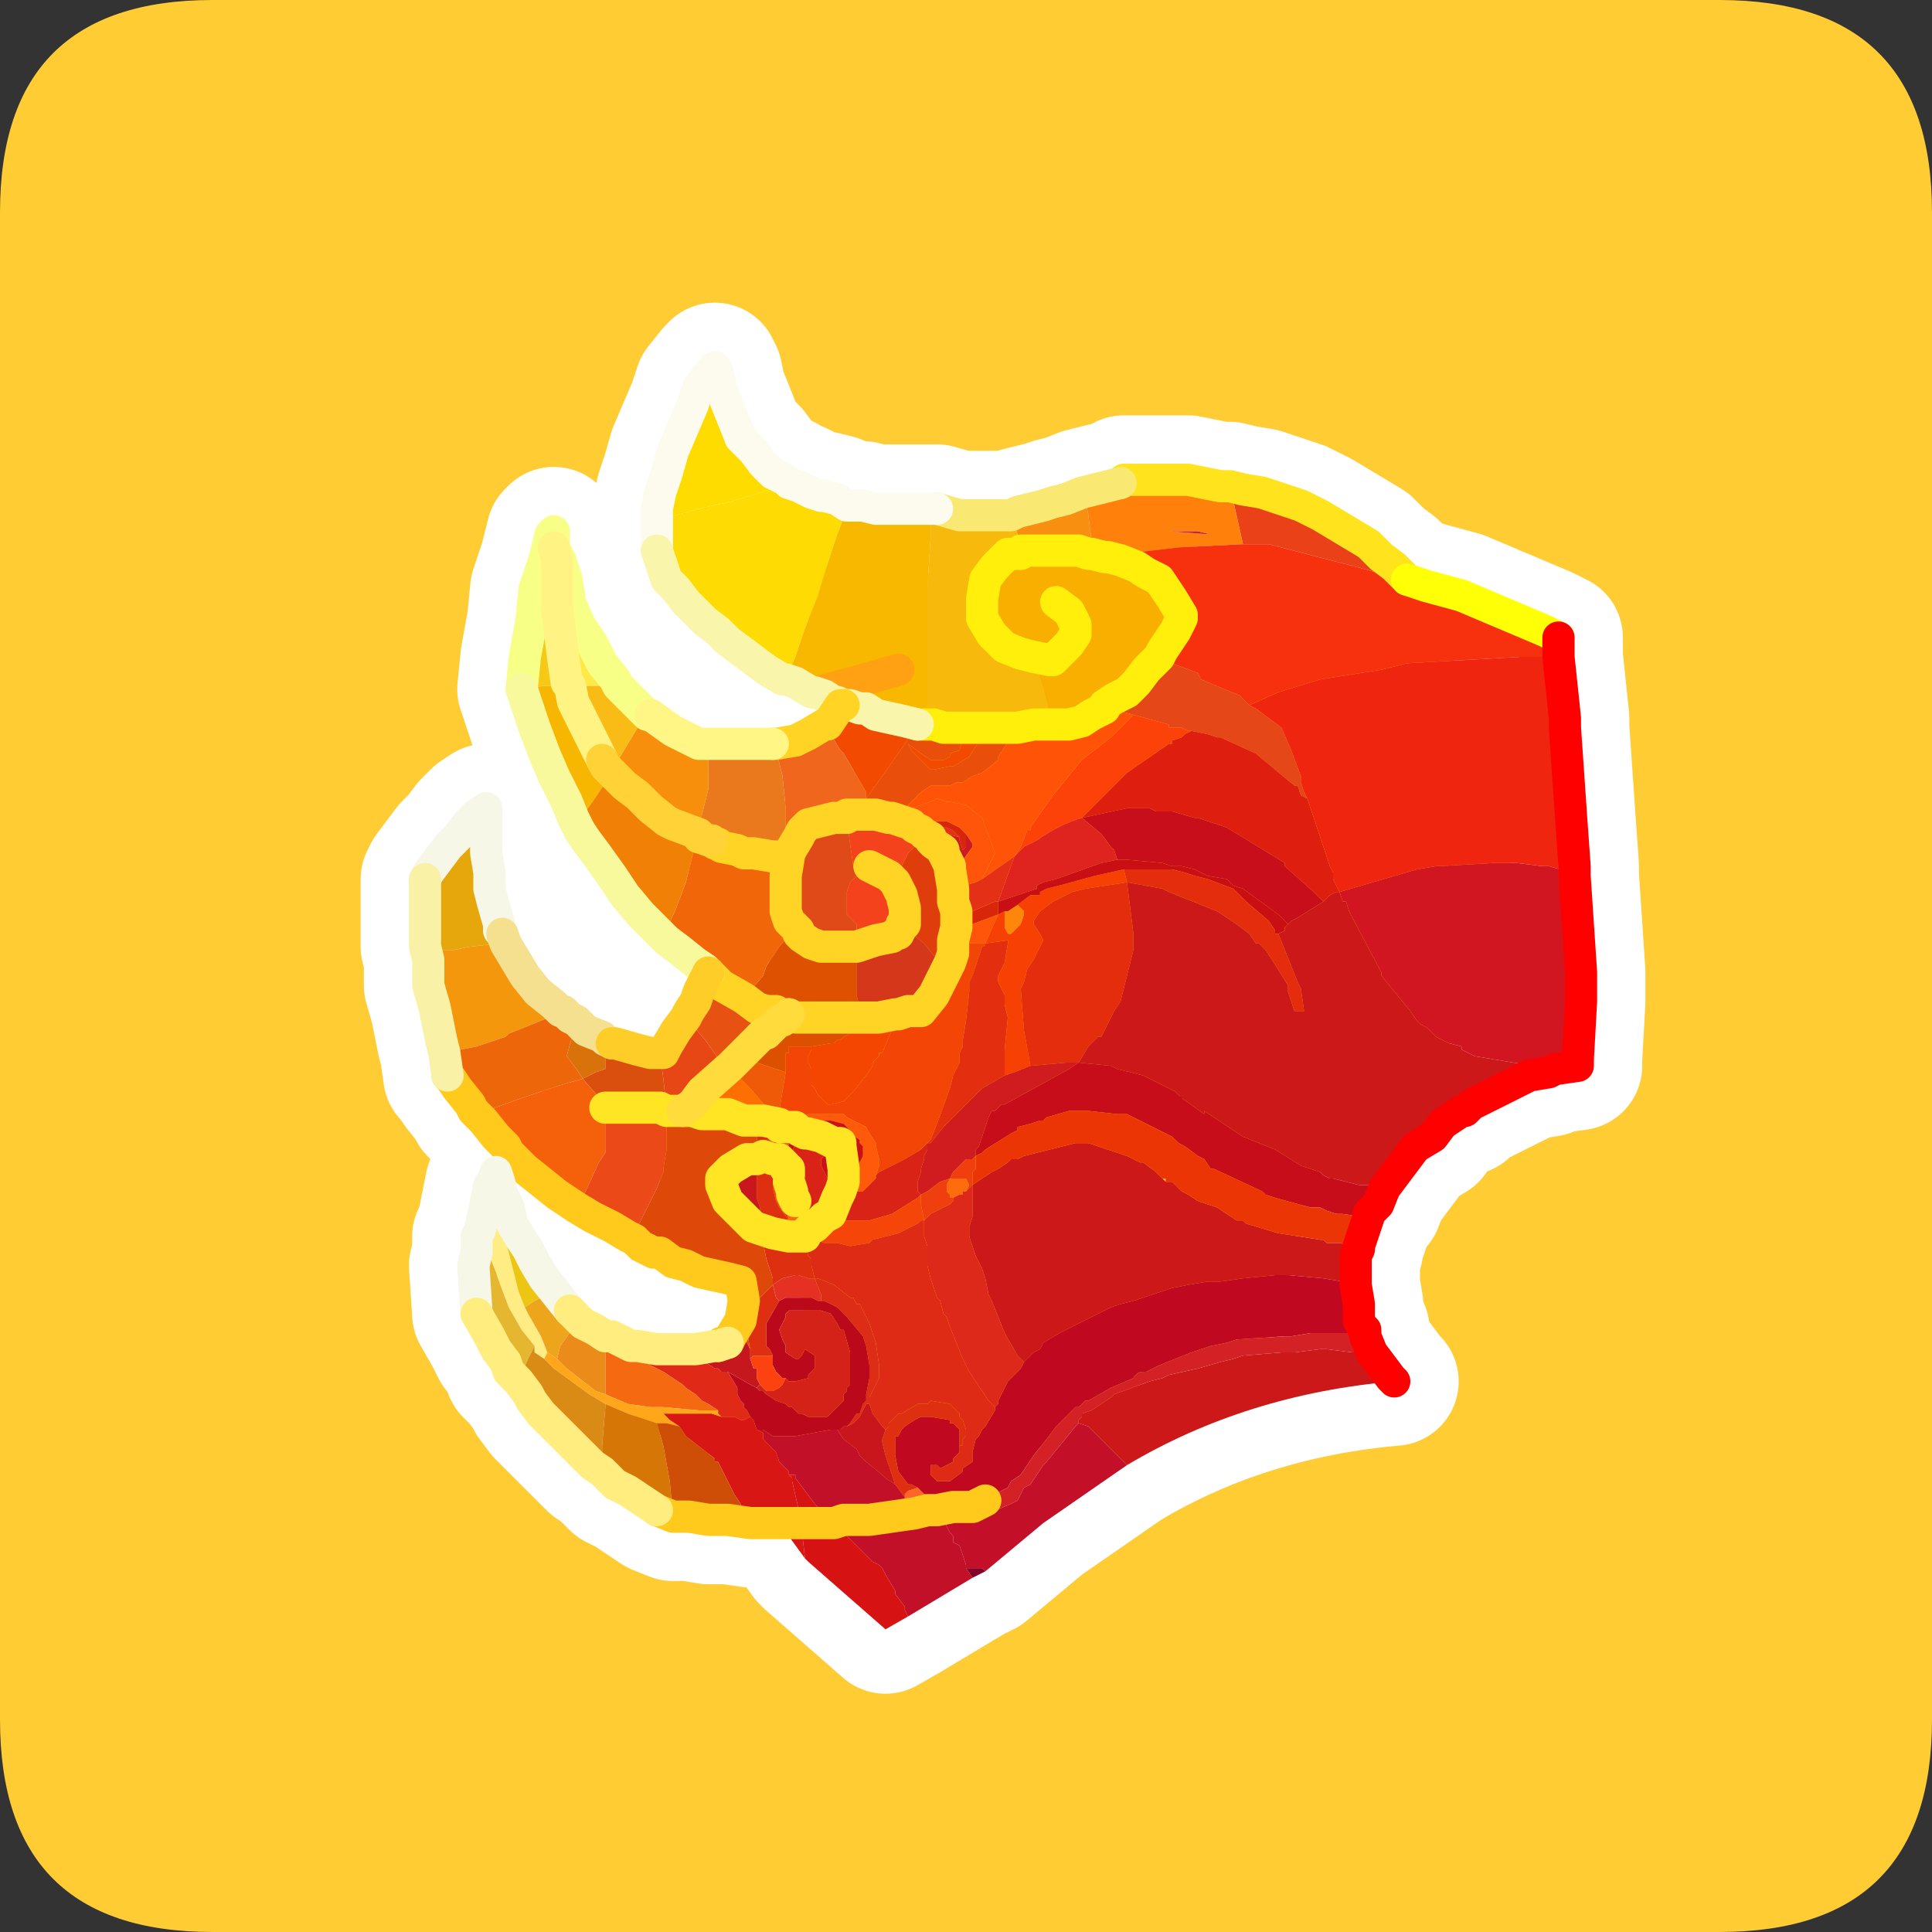 <?xml version="1.0" encoding="UTF-8" standalone="no"?>
<svg xmlns:ffdec="https://www.free-decompiler.com/flash" xmlns:xlink="http://www.w3.org/1999/xlink" ffdec:objectType="frame" height="30.0px" width="30.0px" xmlns="http://www.w3.org/2000/svg">
  <rect width="100%" height="100%" fill="#333333" stroke="none"/>
  <g transform="matrix(1.0, 0.0, 0.0, 1.0, 0.0, 0.0)">
    <use ffdec:characterId="1" height="30.0" transform="matrix(1.0, 0.0, 0.0, 1.0, 0.0, 0.0)" width="30.0" xlink:href="#shape0"/>
    <use ffdec:characterId="3" height="30.0" transform="matrix(1.0, 0.0, 0.0, 1.0, 0.0, 0.0)" width="30.0" xlink:href="#sprite0"/>
  </g>
  <defs>
    <g id="shape0" transform="matrix(1.0, 0.0, 0.0, 1.0, 0.0, 0.0)">
      <path d="M0.0 0.0 L30.0 0.0 30.0 30.0 0.0 30.0 0.0 0.0" fill="#33cc66" fill-opacity="0.0" fill-rule="evenodd" stroke="none"/>
    </g>
    <g id="sprite0" transform="matrix(1.0, 0.0, 0.0, 1.0, 0.0, 0.1)">
      <use ffdec:characterId="2" height="30.0" transform="matrix(1.0, 0.0, 0.0, 1.0, 0.0, -0.1)" width="30.0" xlink:href="#shape1"/>
    </g>
    <g id="shape1" transform="matrix(1.0, 0.0, 0.0, 1.0, 0.0, 0.1)">
      <path d="M3.3 -0.1 L26.7 -0.1 Q30.0 -0.1 30.0 3.2 L30.0 26.6 Q30.0 29.9 26.7 29.9 L3.3 29.9 Q0.0 29.9 0.0 26.6 L0.0 3.2 Q0.0 -0.1 3.3 -0.1 M18.7 16.55 L18.65 16.65 18.75 16.65 18.75 16.6 18.7 16.55 M18.3 17.0 L18.3 17.05 18.45 16.8 18.55 16.65 18.35 16.85 18.3 17.0 M13.4 17.8 L13.35 17.7 13.3 17.7 13.25 17.75 13.1 17.8 13.4 17.8" fill="#ffcc33" fill-rule="evenodd" stroke="none"/>
      <path d="M20.2 7.75 L20.5 7.9 20.75 8.05 21.0 8.2 21.25 8.35 21.45 8.55 21.65 8.7 21.8 8.85 21.85 8.9 22.15 9.0 22.7 9.15 24.0 9.7 24.2 9.8 24.2 10.1 24.3 11.05 24.3 11.2 24.4 12.65 24.45 13.35 24.45 13.45 24.45 13.5 24.55 15.0 24.55 15.05 24.55 15.45 24.5 16.35 24.45 16.4 24.5 16.45 24.15 16.5 24.05 16.55 23.75 16.6 22.85 17.05 22.75 17.15 22.7 17.15 22.4 17.35 22.25 17.55 22.0 17.7 21.95 17.75 21.5 18.35 21.4 18.6 21.3 18.7 21.25 18.75 21.25 18.8 21.1 19.25 21.1 19.3 21.05 19.4 21.05 19.7 21.05 19.85 21.1 20.15 21.1 20.35 21.1 20.4 21.15 20.5 21.2 20.55 21.2 20.65 21.3 20.9 21.6 21.3 21.65 21.35 Q19.35 21.55 17.5 22.65 L16.2 23.55 15.3 24.3 15.1 24.4 14.1 25.0 13.75 25.2 12.55 24.15 12.5 24.1 12.1 23.55 12.0 23.55 11.65 23.55 11.3 23.5 11.0 23.5 10.7 23.45 10.45 23.45 10.2 23.35 9.9 23.15 9.75 23.05 9.55 22.95 9.4 22.8 9.35 22.75 9.2 22.65 9.0 22.45 8.8 22.25 8.6 22.05 8.4 21.85 8.25 21.65 8.2 21.55 8.05 21.35 8.0 21.3 7.9 21.2 7.85 21.05 7.7 20.85 7.6 20.65 7.4 20.3 7.35 19.55 7.4 19.35 7.4 19.1 7.45 19.0 7.5 18.8 7.55 18.55 7.6 18.3 7.65 18.25 7.7 18.1 7.75 18.25 7.8 18.45 7.9 18.65 7.95 18.9 8.1 19.15 8.2 19.3 8.3 19.5 8.45 19.75 8.85 20.25 8.95 20.35 9.05 20.45 9.25 20.55 9.4 20.65 9.5 20.65 9.8 20.8 9.9 20.8 10.2 20.85 10.5 20.85 10.55 20.85 10.8 20.85 11.1 20.8 11.15 20.8 11.2 20.75 11.3 20.75 11.35 20.65 11.5 20.4 11.35 20.05 11.35 20.0 11.3 19.85 11.3 19.75 10.85 19.65 10.65 19.55 10.45 19.5 10.25 19.35 10.15 19.35 9.95 19.25 9.85 19.15 9.75 19.1 9.5 18.95 9.2 18.8 8.95 18.65 8.65 18.45 8.4 18.25 8.15 18.05 7.9 17.8 7.85 17.7 7.7 17.55 7.5 17.3 7.4 17.2 7.35 17.15 7.3 17.05 7.1 16.8 7.0 16.65 6.95 16.6 6.9 16.25 6.85 16.05 6.8 15.8 6.75 15.55 6.65 15.2 6.65 14.8 6.6 14.6 6.6 14.4 6.6 14.0 6.6 13.7 6.6 13.55 6.65 13.45 6.8 13.25 6.95 13.05 7.1 12.9 7.25 12.7 7.4 12.55 7.55 12.45 7.55 12.55 7.55 12.8 7.55 13.15 7.6 13.45 7.6 13.7 7.65 13.9 7.75 14.25 7.75 14.35 7.8 14.4 7.85 14.55 8.0 14.8 8.15 15.05 8.35 15.3 8.6 15.5 8.7 15.6 8.75 15.6 8.85 15.7 8.95 15.75 9.1 15.9 9.35 16.0 9.4 16.05 9.5 16.1 9.55 16.1 9.9 16.2 10.1 16.25 10.25 16.25 10.6 15.65 10.85 15.15 10.95 15.0 10.95 14.95 10.8 14.85 10.55 14.65 10.35 14.5 10.3 14.45 10.15 14.3 9.95 14.1 9.7 13.8 9.5 13.5 9.25 13.15 9.1 12.95 9.0 12.8 8.95 12.7 8.9 12.6 8.8 12.35 8.6 11.95 8.45 11.6 8.3 11.2 8.2 10.9 8.1 10.6 8.15 10.1 8.25 9.55 8.3 9.05 8.45 8.6 8.55 8.2 8.6 8.15 8.6 8.3 8.6 8.4 8.7 8.6 8.8 8.9 8.85 9.25 9.0 9.6 9.2 9.9 9.35 10.2 9.55 10.45 9.6 10.55 9.75 10.7 9.9 10.85 10.0 10.95 10.05 11.0 10.1 11.0 10.45 11.25 10.85 11.45 11.05 11.45 11.0 11.55 11.1 11.45 11.3 11.45 11.55 11.45 11.75 11.4 12.0 11.35 12.2 11.3 12.55 11.15 12.65 11.05 12.7 11.05 12.95 10.8 12.8 10.7 12.65 10.65 12.6 10.65 12.35 10.5 12.2 10.45 12.15 10.45 11.9 10.3 11.7 10.15 11.5 10.0 11.3 9.85 11.15 9.7 10.95 9.55 10.8 9.4 10.65 9.25 10.5 9.05 10.35 8.9 10.2 8.45 10.2 8.3 10.2 8.05 10.2 7.95 10.2 7.8 10.25 7.55 10.35 7.25 10.45 6.9 10.6 6.55 10.75 6.2 10.85 5.9 11.05 5.65 11.1 5.6 11.15 5.7 11.2 5.95 11.3 6.2 11.4 6.45 11.5 6.7 11.7 6.9 11.85 7.1 12.0 7.25 12.2 7.35 12.25 7.4 12.4 7.45 12.6 7.55 12.75 7.6 12.8 7.6 13.0 7.65 13.15 7.75 13.2 7.75 13.4 7.75 13.6 7.8 14.45 7.8 14.55 7.8 14.9 7.9 15.15 7.9 15.45 7.9 15.7 7.9 15.8 7.85 16.0 7.8 16.2 7.75 16.35 7.7 16.55 7.65 16.8 7.55 17.4 7.4 17.45 7.35 17.65 7.35 17.7 7.35 18.0 7.35 18.2 7.35 18.45 7.35 18.7 7.4 18.95 7.45 19.1 7.45 19.3 7.5 19.6 7.55 19.9 7.65 20.2 7.75 Z" fill="none" stroke="#ffffff" stroke-linecap="round" stroke-linejoin="round" stroke-width="2.0"/>
      <path d="M19.1 7.45 L19.3 7.5 19.6 7.55 19.9 7.65 20.2 7.75 20.5 7.9 20.75 8.05 21.0 8.2 21.25 8.35 21.45 8.55 21.65 8.7 21.8 8.85 21.85 8.9 21.6 8.85 21.05 8.7 19.7 8.35 19.3 8.35 19.2 7.9 19.1 7.45" fill="#ea4118" fill-rule="evenodd" stroke="none"/>
      <path d="M16.8 7.55 L17.4 7.4 17.45 7.35 17.65 7.35 17.7 7.35 18.0 7.35 18.2 7.35 18.45 7.35 18.7 7.4 18.95 7.45 19.1 7.45 19.2 7.9 19.3 8.35 18.3 8.4 17.45 8.5 17.2 8.55 17.15 8.55 16.95 8.5 16.95 8.3 16.9 7.9 16.85 7.65 16.8 7.55 M18.25 8.15 L18.15 8.15 18.8 8.2 18.6 8.15 18.25 8.15" fill="#ff810c" fill-rule="evenodd" stroke="none"/>
      <path d="M18.25 8.15 L18.6 8.15 18.8 8.2 18.15 8.15 18.25 8.15" fill="#c92325" fill-rule="evenodd" stroke="none"/>
      <path d="M21.85 8.9 L22.15 9.0 22.7 9.15 24.0 9.7 24.2 9.8 24.2 10.1 23.75 10.1 23.6 10.1 21.85 10.2 21.65 10.25 21.45 10.3 20.5 10.45 19.85 10.65 19.4 10.85 19.25 10.7 18.65 10.45 18.6 10.35 18.2 10.2 18.0 10.1 18.05 10.0 18.25 9.7 18.35 9.5 18.35 9.45 18.2 9.2 18.0 8.9 17.8 8.8 17.65 8.7 17.4 8.6 17.2 8.55 17.45 8.5 18.3 8.4 19.3 8.35 19.7 8.35 21.05 8.7 21.6 8.85 21.85 8.9" fill="#f7310e" fill-rule="evenodd" stroke="none"/>
      <path d="M17.2 8.55 L17.4 8.6 17.65 8.7 17.8 8.8 18.0 8.9 18.2 9.2 18.35 9.45 18.35 9.5 18.25 9.7 18.05 10.0 18.0 10.1 17.95 10.15 17.8 10.3 17.65 10.5 17.5 10.65 17.3 10.75 17.15 10.85 17.15 10.9 16.95 11.0 16.8 11.1 16.6 11.15 16.35 11.15 16.3 11.0 16.2 10.6 16.05 10.1 15.85 10.05 15.6 9.95 15.4 9.75 15.25 9.5 15.25 9.25 15.25 9.2 15.3 8.9 15.45 8.7 15.6 8.55 15.65 8.5 15.85 8.5 15.85 8.45 16.15 8.45 16.35 8.45 16.6 8.45 16.75 8.45 16.9 8.5 16.95 8.5 17.15 8.55 17.2 8.55 M16.05 10.1 L16.3 10.15 16.35 10.15 16.5 10.0 16.6 9.9 16.7 9.75 16.7 9.6 16.6 9.4 16.4 9.25 16.6 9.4 16.7 9.6 16.7 9.75 16.6 9.9 16.5 10.0 16.35 10.15 16.3 10.15 16.05 10.1" fill="#f9af00" fill-rule="evenodd" stroke="none"/>
      <path d="M18.0 10.1 L18.2 10.2 18.6 10.35 18.65 10.45 19.25 10.7 19.4 10.85 19.5 10.9 19.9 11.2 20.05 11.55 20.2 11.95 20.2 12.05 20.25 12.2 20.3 12.3 20.2 12.25 20.15 12.1 20.1 12.1 19.5 11.6 18.95 11.35 18.9 11.35 18.75 11.3 18.5 11.25 18.45 11.25 18.35 11.2 18.3 11.2 18.2 11.2 18.15 11.2 18.15 11.15 17.6 11.0 17.25 10.9 17.15 10.9 17.15 10.85 17.3 10.75 17.5 10.65 17.65 10.5 17.8 10.3 17.95 10.15 18.0 10.1" fill="#e54718" fill-rule="evenodd" stroke="none"/>
      <path d="M17.6 11.0 L18.15 11.15 18.15 11.2 18.2 11.2 18.3 11.2 18.35 11.2 18.45 11.25 18.5 11.25 18.4 11.3 18.35 11.35 18.2 11.4 18.2 11.45 18.15 11.45 17.5 11.9 16.8 12.6 Q16.45 12.7 16.1 12.95 L16.0 13.0 15.9 13.05 15.75 13.2 15.85 13.05 15.95 12.8 16.0 12.8 16.0 12.75 16.35 12.25 16.8 11.7 17.25 11.35 17.6 11.0" fill="#fc4209" fill-rule="evenodd" stroke="none"/>
      <path d="M18.5 11.25 L18.75 11.3 18.9 11.35 18.95 11.35 19.5 11.6 20.1 12.1 20.15 12.1 20.2 12.25 20.3 12.3 20.65 13.35 20.7 13.45 20.7 13.55 20.8 13.75 20.75 13.75 20.65 13.8 20.55 13.9 20.4 13.75 19.95 13.35 19.95 13.3 19.05 12.75 18.6 12.6 18.55 12.6 18.2 12.5 18.15 12.5 18.05 12.5 17.95 12.5 17.85 12.45 17.65 12.45 17.6 12.45 17.5 12.45 16.8 12.6 17.5 11.9 18.15 11.45 18.2 11.45 18.2 11.4 18.35 11.35 18.4 11.3 18.5 11.25" fill="#de1e0f" fill-rule="evenodd" stroke="none"/>
      <path d="M24.2 10.1 L24.3 11.05 24.3 11.2 24.4 12.65 24.45 13.35 24.45 13.45 24.4 13.45 24.05 13.35 23.95 13.35 23.55 13.3 23.45 13.3 23.2 13.3 22.35 13.35 22.3 13.35 22.0 13.4 20.8 13.75 20.7 13.55 20.7 13.45 20.65 13.35 20.3 12.3 20.25 12.2 20.2 12.05 20.2 11.95 20.05 11.55 19.9 11.2 19.5 10.9 19.4 10.85 19.85 10.65 20.5 10.45 21.45 10.3 21.65 10.25 21.85 10.2 23.6 10.1 23.75 10.1 24.2 10.1" fill="#ef250f" fill-rule="evenodd" stroke="none"/>
      <path d="M14.45 7.8 L14.55 7.8 14.9 7.9 15.15 7.9 15.45 7.9 15.7 7.9 15.75 8.0 15.8 8.2 15.85 8.45 15.85 8.5 15.65 8.5 15.6 8.55 15.45 8.7 15.3 8.9 15.25 9.2 15.25 9.25 15.25 9.5 15.4 9.75 15.6 9.95 15.85 10.05 16.05 10.1 16.2 10.6 16.3 11.0 16.35 11.15 16.05 11.15 15.8 11.2 15.7 11.2 15.6 11.2 15.55 11.2 15.3 11.2 15.05 11.2 14.95 11.2 14.9 11.2 14.65 11.2 14.5 11.15 14.45 11.15 14.4 11.15 14.4 10.85 14.4 10.7 14.4 9.9 14.4 9.05 14.45 8.25 14.45 8.1 14.45 7.8" fill="#f7b90c" fill-rule="evenodd" stroke="none"/>
      <path d="M15.7 7.9 L15.8 7.85 16.0 7.8 16.2 7.75 16.35 7.7 16.55 7.65 16.8 7.55 16.85 7.65 16.9 7.9 16.95 8.3 16.95 8.5 16.9 8.5 16.75 8.45 16.6 8.45 16.35 8.45 16.15 8.45 15.85 8.45 15.8 8.2 15.75 8.0 15.7 7.9" fill="#f88f10" fill-rule="evenodd" stroke="none"/>
      <path d="M12.2 10.45 L12.15 10.45 11.9 10.3 11.7 10.15 11.5 10.0 11.3 9.85 11.15 9.7 10.95 9.55 10.8 9.4 10.65 9.25 10.5 9.05 10.35 8.9 10.2 8.45 10.2 8.3 10.2 8.05 10.2 7.95 10.5 7.9 10.85 7.8 11.3 7.7 11.65 7.6 12.25 7.4 12.4 7.45 12.6 7.55 12.75 7.6 12.8 7.6 13.0 7.65 13.15 7.75 13.15 7.8 13.0 8.2 12.85 8.65 12.7 9.15 12.5 9.65 12.35 10.1 12.2 10.45" fill="#fedb03" fill-rule="evenodd" stroke="none"/>
      <path d="M12.65 10.65 L12.6 10.65 12.35 10.5 12.2 10.45 12.35 10.1 12.5 9.65 12.7 9.15 12.85 8.65 13.0 8.2 13.15 7.8 13.15 7.75 13.2 7.75 13.4 7.75 13.6 7.8 14.45 7.8 14.45 8.1 14.45 8.25 14.4 9.05 14.4 9.9 14.4 10.7 14.4 10.85 14.4 11.15 14.25 11.15 14.05 11.1 13.6 11.0 13.45 10.9 13.35 10.9 13.2 10.85 13.1 10.85 13.0 10.8 12.95 10.8 13.0 10.75 13.05 10.7 13.25 10.5 13.05 10.55 12.9 10.6 12.85 10.6 12.8 10.65 12.65 10.65 M13.95 10.3 L13.25 10.5 13.95 10.3" fill="#f8b800" fill-rule="evenodd" stroke="none"/>
      <path d="M11.1 11.45 L11.3 11.45 11.55 11.45 11.5 11.55 11.45 11.5 11.45 11.55 11.0 11.7 11.0 11.55 11.1 11.45 M12.95 10.8 L12.8 10.7 12.65 10.65 12.8 10.65 12.85 10.6 12.9 10.6 13.05 10.55 13.25 10.5 13.05 10.7 13.0 10.75 12.95 10.8" fill="#ff6c00" fill-rule="evenodd" stroke="none"/>
      <path d="M13.45 12.3 L13.45 12.2 13.1 11.6 13.05 11.55 12.8 11.15 12.85 11.15 13.05 10.85 13.1 10.85 13.2 10.85 13.35 10.9 13.45 10.9 13.6 11.0 14.05 11.1 14.25 11.15 14.2 11.2 14.05 11.45 13.7 11.95 13.45 12.3 M14.95 11.2 L15.05 11.2 15.3 11.2 15.3 11.25 15.05 11.65 14.8 11.8 14.75 11.8 14.5 11.85 14.45 11.85 14.15 11.55 14.1 11.45 14.3 11.6 14.45 11.7 14.55 11.7 14.65 11.7 14.75 11.65 14.75 11.6 14.9 11.55 14.95 11.35 14.95 11.25 14.95 11.2" fill="#f24a00" fill-rule="evenodd" stroke="none"/>
      <path d="M9.9 20.8 L10.2 20.85 10.5 20.85 10.55 20.85 10.55 20.9 10.65 20.9 10.8 20.95 10.95 21.05 11.1 21.15 11.15 21.15 11.2 21.2 11.3 21.2 11.45 21.45 11.45 21.55 11.5 21.65 11.55 21.7 11.55 21.75 11.6 21.8 11.65 21.9 11.55 21.95 11.5 21.95 11.4 21.9 11.2 21.9 11.15 21.85 11.15 21.8 11.0 21.7 10.9 21.65 10.8 21.55 10.65 21.45 10.6 21.4 10.3 21.2 10.1 21.1 9.95 21.0 9.9 20.8 M11.55 11.45 L11.75 11.4 12.0 11.35 12.2 11.3 12.55 11.15 12.65 11.05 12.7 11.05 12.95 10.8 13.0 10.8 13.1 10.85 13.05 10.85 12.85 11.15 12.8 11.15 12.55 11.3 12.35 11.4 12.05 11.45 12.0 11.45 11.65 11.45 11.55 11.45" fill="#e02917" fill-rule="evenodd" stroke="none"/>
      <path d="M12.05 11.45 L12.35 11.4 12.55 11.3 12.8 11.15 13.05 11.55 13.1 11.6 13.45 12.2 13.45 12.3 13.55 12.55 13.4 12.55 13.25 12.55 13.2 12.55 13.15 12.55 13.15 12.6 12.95 12.6 12.75 12.65 12.55 12.7 12.45 12.8 12.4 12.9 12.25 13.15 12.25 13.2 12.2 13.2 12.2 13.05 12.2 12.45 12.15 11.95 12.1 11.75 12.05 11.45" fill="#f0661d" fill-rule="evenodd" stroke="none"/>
      <path d="M13.55 12.55 L13.45 12.3 13.7 11.95 14.05 11.45 14.2 11.2 14.25 11.15 14.4 11.15 14.45 11.15 14.5 11.2 14.55 11.25 14.65 11.2 14.9 11.2 14.95 11.2 14.95 11.25 14.95 11.35 14.9 11.55 14.75 11.6 14.75 11.65 14.65 11.7 14.55 11.7 14.45 11.7 14.3 11.6 14.1 11.45 14.15 11.55 14.45 11.85 14.5 11.85 14.75 11.8 14.8 11.8 15.05 11.65 15.3 11.25 15.3 11.2 15.55 11.2 15.6 11.2 15.65 11.35 15.65 11.4 15.6 11.5 15.5 11.65 15.5 11.7 15.25 11.9 15.1 11.95 14.95 12.05 14.85 12.05 14.75 12.1 14.6 12.1 14.5 12.1 14.45 12.1 14.3 12.2 14.0 12.5 13.85 12.6 13.8 12.6 13.6 12.55 13.55 12.55" fill="#e94e0b" fill-rule="evenodd" stroke="none"/>
      <path d="M14.45 11.15 L14.5 11.15 14.65 11.2 14.55 11.25 14.5 11.2 14.45 11.15 M12.25 14.2 L12.45 14.1 12.5 14.1 12.45 14.25 12.4 14.4 12.4 14.35 12.35 14.3 12.25 14.2 M11.95 15.9 L11.9 16.0 11.85 15.95 11.9 15.95 11.95 15.9" fill="#d32316" fill-rule="evenodd" stroke="none"/>
      <path d="M15.6 11.2 L15.7 11.2 15.7 11.25 15.65 11.4 15.65 11.35 15.6 11.2" fill="#f44b14" fill-rule="evenodd" stroke="none"/>
      <path d="M15.7 11.2 L15.8 11.2 15.7 11.25 15.7 11.2" fill="#fa4613" fill-rule="evenodd" stroke="none"/>
      <path d="M15.8 11.2 L16.05 11.15 16.35 11.15 16.6 11.15 16.8 11.1 16.95 11.0 17.15 10.9 17.25 10.9 17.6 11.0 17.25 11.35 16.8 11.7 16.35 12.25 16.0 12.75 16.0 12.8 15.95 12.8 15.85 13.05 15.75 13.2 15.25 13.55 15.45 13.15 15.25 12.6 15.0 12.4 14.75 12.35 14.7 12.35 14.55 12.3 14.45 12.35 14.0 12.5 14.3 12.2 14.45 12.1 14.5 12.1 14.6 12.1 14.75 12.1 14.85 12.05 14.95 12.05 15.1 11.95 15.25 11.9 15.5 11.7 15.5 11.65 15.6 11.5 15.65 11.4 15.7 11.25 15.8 11.2" fill="#ff5408" fill-rule="evenodd" stroke="none"/>
      <path d="M16.8 12.6 L17.5 12.45 17.6 12.45 17.65 12.45 17.85 12.45 17.95 12.5 18.05 12.5 18.15 12.5 18.2 12.5 18.55 12.6 18.6 12.6 19.05 12.75 19.95 13.3 19.95 13.35 20.4 13.75 20.55 13.9 20.15 14.15 20.05 14.2 20.0 14.25 19.95 14.2 19.85 14.1 19.3 13.7 19.15 13.65 19.05 13.55 18.75 13.5 18.55 13.4 18.35 13.35 18.2 13.35 18.05 13.3 17.5 13.25 17.35 13.25 17.3 13.1 17.25 13.05 17.1 12.85 16.8 12.6" fill="#c80e1b" fill-rule="evenodd" stroke="none"/>
      <path d="M15.75 13.2 L15.9 13.05 16.0 13.0 16.1 12.95 Q16.45 12.7 16.8 12.6 L17.1 12.85 17.25 13.05 17.3 13.1 17.35 13.25 17.1 13.3 16.4 13.55 16.2 13.6 16.1 13.65 16.1 13.7 15.5 13.9 15.75 13.2" fill="#df241f" fill-rule="evenodd" stroke="none"/>
      <path d="M14.15 12.7 L14.45 12.65 14.55 12.65 14.7 12.65 14.8 12.7 14.9 12.75 15.0 12.85 15.0 12.95 15.0 13.05 14.95 13.1 14.9 12.95 14.9 12.9 14.8 12.8 14.7 12.75 14.6 12.75 14.5 12.75 14.4 12.8 14.3 12.8 14.2 12.75 14.15 12.7 M14.85 14.05 L15.1 14.05 15.45 13.9 15.5 13.9 15.5 14.05 15.5 14.1 15.1 14.25 14.9 14.25 14.85 14.25 14.85 14.1 14.85 14.05" fill="#d9250a" fill-rule="evenodd" stroke="none"/>
      <path d="M14.9 12.9 L14.9 12.95 14.95 13.1 15.0 13.05 15.0 12.95 15.0 12.85 15.1 13.0 15.1 13.05 14.85 13.4 14.75 13.4 14.75 13.35 14.65 13.15 14.65 13.1 14.5 13.0 14.45 12.95 14.5 13.0 14.65 13.1 14.65 13.15 14.75 13.35 14.75 13.4 14.6 13.35 14.55 13.35 14.45 13.25 14.4 13.25 14.4 13.15 14.45 12.95 14.5 12.9 14.65 12.85 14.7 12.85 14.9 12.9" fill="#cd1924" fill-rule="evenodd" stroke="none"/>
      <path d="M15.0 12.85 L14.9 12.75 14.8 12.7 14.7 12.65 14.55 12.65 14.45 12.65 14.15 12.7 14.0 12.65 13.85 12.6 14.0 12.5 14.45 12.35 14.55 12.3 14.7 12.35 14.75 12.35 15.0 12.4 15.25 12.6 15.45 13.15 15.25 13.55 15.15 13.6 14.8 13.7 14.75 13.4 14.85 13.4 15.1 13.05 15.1 13.0 15.0 12.85 M14.85 14.25 L14.9 14.25 15.1 14.25 15.5 14.1 15.3 14.55 15.05 14.55 14.8 14.55 14.8 14.5 14.85 14.3 14.85 14.25 M13.85 13.55 L13.9 13.6 14.0 13.8 14.05 14.0 13.9 13.7 13.85 13.55 M14.05 14.05 L14.05 14.2 14.05 14.25 14.0 14.25 13.9 14.2 13.95 14.2 14.05 14.05 M13.6 13.4 L13.55 13.45 13.5 13.35 13.6 13.4" fill="#ff550a" fill-rule="evenodd" stroke="none"/>
      <path d="M14.3 12.8 L14.4 12.8 14.5 12.75 14.6 12.75 14.7 12.75 14.8 12.8 14.9 12.9 14.7 12.85 14.65 12.85 14.5 12.9 14.45 12.95 14.45 12.9 14.35 12.85 14.3 12.8 M14.8 13.7 L15.15 13.6 15.25 13.55 15.75 13.2 15.5 13.9 15.45 13.9 15.1 14.05 14.85 14.05 14.8 13.9 14.8 13.7" fill="#e43017" fill-rule="evenodd" stroke="none"/>
      <path d="M14.75 13.4 L14.8 13.7 14.8 13.9 14.85 14.05 14.85 14.1 14.85 14.25 14.85 14.3 14.8 14.5 14.8 14.55 14.8 14.7 14.75 14.85 14.7 14.95 14.55 14.8 14.35 14.55 14.1 14.35 14.05 14.25 14.05 14.2 14.05 14.05 14.05 14.0 14.0 13.8 13.9 13.6 13.85 13.55 13.9 13.5 14.0 13.35 14.1 13.15 14.25 13.0 14.35 12.85 14.45 12.9 14.45 12.95 14.4 13.15 14.4 13.25 14.45 13.25 14.55 13.35 14.6 13.35 14.75 13.4" fill="#df3d0c" fill-rule="evenodd" stroke="none"/>
      <path d="M14.8 14.55 L15.05 14.55 15.3 14.55 15.3 14.6 15.25 14.6 15.2 14.75 15.1 15.05 15.05 15.15 15.05 15.3 15.0 15.75 14.95 16.05 14.95 16.15 14.9 16.25 14.9 16.4 14.8 16.6 14.75 16.8 14.55 17.35 14.45 17.6 14.4 17.65 14.3 17.75 14.05 17.9 13.65 18.1 13.6 18.15 13.65 18.0 13.65 17.9 13.6 17.7 13.6 17.65 13.5 17.5 13.45 17.4 13.35 17.35 13.15 17.25 13.1 17.2 13.0 17.2 12.8 17.2 12.55 17.2 12.4 17.3 12.2 17.4 12.1 17.4 12.2 17.4 12.1 17.5 12.1 17.4 12.1 17.35 12.1 17.3 12.1 17.15 12.15 16.85 12.2 16.55 12.2 16.45 12.2 16.25 12.25 16.25 12.25 16.15 12.45 16.15 12.6 16.15 12.6 16.2 12.55 16.3 12.55 16.4 12.6 16.5 12.6 16.75 12.65 16.8 12.7 16.9 12.85 17.05 12.9 17.05 13.1 17.0 13.25 16.85 13.45 16.6 13.55 16.45 13.55 16.4 13.65 16.3 13.65 16.25 13.7 16.25 13.95 15.65 14.1 15.6 14.3 15.6 14.5 15.35 14.65 15.05 14.7 14.95 14.75 14.85 14.8 14.7 14.8 14.55" fill="#f34506" fill-rule="evenodd" stroke="none"/>
      <path d="M14.4 17.65 L14.45 17.6 14.55 17.35 14.75 16.8 14.8 16.6 14.9 16.4 14.9 16.25 14.95 16.15 14.95 16.05 15.0 15.75 15.05 15.3 15.05 15.15 15.1 15.05 15.2 14.75 15.25 14.6 15.3 14.6 15.3 14.55 15.65 14.5 15.65 14.55 15.6 14.85 15.5 15.05 15.5 15.15 15.6 15.35 15.6 15.5 15.65 15.7 15.6 16.2 15.6 16.55 15.6 16.6 15.25 16.8 15.1 16.95 14.75 17.3 14.65 17.4 14.45 17.65 14.4 17.65" fill="#e32e0f" fill-rule="evenodd" stroke="none"/>
      <path d="M15.3 14.55 L15.5 14.1 15.6 14.05 15.6 14.15 15.6 14.3 15.65 14.4 15.7 14.4 15.85 14.25 15.9 14.1 15.9 14.05 15.8 13.95 16.0 13.8 16.15 13.8 16.15 13.75 16.25 13.7 16.45 13.65 17.0 13.5 17.45 13.4 17.5 13.6 16.85 13.7 16.65 13.75 16.55 13.8 16.35 13.9 16.15 14.05 16.05 14.2 16.05 14.25 16.15 14.4 16.2 14.5 16.05 14.8 15.95 14.95 15.9 15.15 15.85 15.25 15.9 15.9 16.0 16.45 15.75 16.55 15.6 16.6 15.6 16.55 15.6 16.2 15.65 15.7 15.6 15.5 15.6 15.35 15.5 15.15 15.5 15.05 15.6 14.85 15.65 14.55 15.65 14.5 15.3 14.55" fill="#f74004" fill-rule="evenodd" stroke="none"/>
      <path d="M15.8 13.95 L15.9 14.05 15.9 14.1 15.85 14.25 15.7 14.4 15.65 14.4 15.6 14.3 15.6 14.15 15.6 14.05 15.65 14.05 15.8 13.95" fill="#fe860b" fill-rule="evenodd" stroke="none"/>
      <path d="M17.35 13.25 L17.5 13.25 18.05 13.3 18.2 13.35 18.35 13.35 18.55 13.4 18.75 13.5 19.05 13.55 19.15 13.65 19.3 13.7 19.85 14.1 19.95 14.2 20.0 14.25 19.95 14.3 19.95 14.35 19.85 14.4 19.8 14.4 19.8 14.35 19.7 14.2 19.35 13.9 19.15 13.7 18.75 13.55 18.55 13.5 18.4 13.45 18.2 13.4 18.05 13.4 17.85 13.4 17.45 13.4 17.0 13.5 16.45 13.65 16.25 13.7 16.15 13.75 16.15 13.8 16.0 13.8 15.8 13.95 15.65 14.05 15.6 14.05 15.5 14.1 15.5 14.05 15.5 13.9 16.1 13.7 16.1 13.65 16.2 13.6 16.4 13.55 17.1 13.3 17.35 13.25" fill="#c90f14" fill-rule="evenodd" stroke="none"/>
      <path d="M16.0 16.45 L15.9 15.9 15.85 15.25 15.9 15.15 15.95 14.95 16.05 14.8 16.2 14.5 16.15 14.4 16.05 14.25 16.05 14.2 16.15 14.05 16.35 13.9 16.55 13.8 16.65 13.75 16.85 13.7 17.5 13.6 17.45 13.4 17.85 13.4 18.05 13.4 18.2 13.4 18.4 13.45 18.55 13.5 18.75 13.55 19.15 13.7 19.35 13.9 19.7 14.2 19.8 14.35 19.8 14.4 19.85 14.4 20.15 15.15 20.2 15.25 20.25 15.6 20.1 15.6 20.0 15.3 20.0 15.2 19.75 14.8 19.65 14.65 19.55 14.55 19.5 14.55 19.4 14.4 19.2 14.25 19.05 14.15 18.9 14.05 18.65 13.95 18.15 13.75 18.05 13.7 17.5 13.6 17.6 14.4 17.6 14.45 17.6 14.65 17.4 15.45 17.3 15.6 17.25 15.7 17.1 16.0 17.05 16.0 16.9 16.15 16.75 16.4 16.6 16.4 16.55 16.4 16.0 16.45" fill="#e42d0d" fill-rule="evenodd" stroke="none"/>
      <path d="M13.2 12.55 L13.25 12.55 13.4 12.55 13.55 12.55 13.6 12.55 13.8 12.6 13.85 12.6 14.0 12.65 14.15 12.7 14.2 12.75 14.3 12.8 14.35 12.85 14.25 13.0 14.1 13.15 14.0 13.35 13.9 13.5 13.85 13.55 13.8 13.5 13.6 13.4 13.8 13.5 13.85 13.55 13.9 13.7 14.05 14.0 14.05 14.05 13.95 14.2 13.9 14.2 14.0 14.25 14.0 14.3 13.95 14.4 13.9 14.4 13.85 14.45 13.75 14.4 13.7 14.4 13.35 14.5 13.3 14.5 13.3 14.25 13.15 14.1 13.15 13.95 13.15 13.75 13.2 13.6 13.3 13.5 13.25 13.35 13.15 12.65 13.15 12.6 13.2 12.55 M13.5 13.35 L13.55 13.45 13.6 13.4 13.5 13.35" fill="#f4421c" fill-rule="evenodd" stroke="none"/>
      <path d="M12.25 13.2 L12.25 13.15 12.4 12.9 12.45 12.8 12.55 12.7 12.75 12.65 12.95 12.6 13.15 12.6 13.15 12.65 13.25 13.35 13.3 13.5 13.2 13.6 13.15 13.75 13.15 13.95 13.15 14.1 13.3 14.25 13.3 14.5 13.3 14.6 13.0 14.6 12.8 14.5 12.6 14.45 12.45 14.45 12.4 14.4 12.45 14.25 12.5 14.1 12.45 14.1 12.25 14.2 12.2 14.05 12.2 14.0 12.2 13.9 12.2 13.8 12.2 13.7 12.2 13.6 12.2 13.5 12.25 13.2" fill="#e04a18" fill-rule="evenodd" stroke="none"/>
      <path d="M13.0 14.6 L13.3 14.6 13.3 15.3 13.3 15.35 13.35 15.55 13.45 15.7 13.4 15.7 13.15 15.7 12.95 15.7 12.9 15.7 12.7 15.7 12.65 15.7 12.45 15.7 12.35 15.7 12.25 15.65 12.1 15.65 12.05 15.6 11.9 15.6 11.75 15.55 11.55 15.4 11.85 15.05 11.9 14.9 12.1 14.6 12.35 14.3 12.4 14.35 12.4 14.4 12.4 14.5 12.45 14.45 12.6 14.55 12.75 14.6 12.95 14.6 13.0 14.6" fill="#de5101" fill-rule="evenodd" stroke="none"/>
      <path d="M12.4 14.4 L12.45 14.45 12.4 14.5 12.4 14.4 M12.1 15.75 L12.05 15.8 11.95 15.9 11.95 15.85 11.95 15.75 12.0 15.7 12.05 15.7 12.1 15.75" fill="#c81727" fill-rule="evenodd" stroke="none"/>
      <path d="M12.45 14.45 L12.6 14.45 12.8 14.5 12.75 14.6 12.6 14.55 12.45 14.45 M11.9 15.6 L12.05 15.6 12.1 15.65 12.25 15.65 12.35 15.7 12.35 15.75 12.35 15.85 12.2 15.8 12.15 15.75 12.1 15.75 12.05 15.7 12.0 15.7 11.9 15.6 M12.15 15.75 L12.25 15.65 12.15 15.75" fill="#db2b13" fill-rule="evenodd" stroke="none"/>
      <path d="M12.8 14.5 L13.0 14.6 12.95 14.6 12.75 14.6 12.8 14.5 M12.35 15.7 L12.45 15.7 12.65 15.7 12.6 15.85 12.55 15.85 12.4 15.85 12.35 15.85 12.35 15.75 12.35 15.7" fill="#ec3c0a" fill-rule="evenodd" stroke="none"/>
      <path d="M10.95 15.0 L10.95 14.95 10.8 14.85 10.55 14.65 10.35 14.5 10.3 14.45 10.5 14.0 10.65 13.6 10.75 13.2 10.85 12.85 10.85 12.9 11.0 12.95 11.05 12.95 11.1 13.0 11.15 13.0 11.2 13.05 11.45 13.1 11.55 13.15 11.7 13.15 12.0 13.2 12.2 13.2 12.25 13.2 12.2 13.5 12.2 13.6 12.2 13.7 12.2 13.8 12.2 13.9 12.2 14.0 12.2 14.05 12.25 14.2 12.35 14.3 12.1 14.6 11.9 14.9 11.85 15.05 11.55 15.4 11.2 15.2 11.0 15.0 10.95 15.0" fill="#f16609" fill-rule="evenodd" stroke="none"/>
      <path d="M13.3 14.5 L13.35 14.5 13.7 14.4 13.75 14.4 13.85 14.45 13.6 14.5 13.3 14.6 13.3 14.5 M12.65 15.7 L12.7 15.7 12.9 15.7 12.95 15.7 12.9 15.75 12.85 15.8 12.65 15.85 12.6 15.85 12.65 15.7 M13.4 15.7 L13.45 15.7 13.65 15.7 13.9 15.65 13.95 15.65 13.7 16.25 13.65 16.25 13.65 16.3 13.55 16.4 13.55 16.45 13.45 16.6 13.25 16.85 13.1 17.0 12.9 17.05 12.85 17.05 12.7 16.9 12.65 16.8 12.6 16.75 12.6 16.5 12.55 16.4 12.55 16.3 12.6 16.2 12.6 16.15 12.9 16.1 12.95 16.1 13.0 16.05 13.05 16.05 13.1 16.0 13.2 15.95 13.2 15.9 13.4 15.7" fill="#f44601" fill-rule="evenodd" stroke="none"/>
      <path d="M14.05 14.25 L14.1 14.35 14.35 14.55 14.55 14.8 14.7 14.95 14.65 15.05 14.5 15.35 14.3 15.6 14.1 15.6 13.95 15.65 13.9 15.65 13.65 15.7 13.45 15.7 13.35 15.55 13.3 15.35 13.3 15.3 13.3 14.6 13.6 14.5 13.85 14.45 13.9 14.4 13.95 14.4 14.0 14.3 14.0 14.25 14.05 14.25" fill="#d5371a" fill-rule="evenodd" stroke="none"/>
      <path d="M12.95 15.7 L13.15 15.7 13.4 15.7 13.2 15.9 13.2 15.95 13.1 16.0 13.05 16.05 13.0 16.05 12.95 16.1 12.9 16.1 12.6 16.15 12.45 16.15 12.25 16.15 12.25 16.25 12.2 16.25 12.2 16.45 12.2 16.55 11.75 16.4 11.55 16.25 11.7 16.1 11.85 15.95 11.9 16.0 11.95 15.9 12.05 15.8 12.1 15.75 12.15 15.75 12.2 15.8 12.35 15.85 12.4 15.85 12.55 15.85 12.6 15.85 12.65 15.85 12.85 15.8 12.9 15.75 12.95 15.7" fill="#dc5000" fill-rule="evenodd" stroke="none"/>
      <path d="M12.2 17.4 L12.4 17.3 12.55 17.2 12.8 17.2 13.0 17.2 13.1 17.2 13.15 17.25 13.35 17.35 13.45 17.4 13.5 17.5 13.6 17.65 13.6 17.7 13.65 17.9 13.65 18.0 13.6 18.15 13.6 18.2 13.55 18.25 13.4 18.4 13.2 18.4 13.1 18.4 13.05 18.4 13.0 18.4 12.9 18.25 12.95 18.25 13.0 18.2 13.1 18.2 13.3 18.05 13.35 17.95 13.4 17.85 13.4 17.8 13.4 17.7 13.35 17.65 13.35 17.6 13.2 17.5 13.2 17.45 13.15 17.4 13.1 17.35 12.9 17.3 12.7 17.3 12.55 17.35 12.45 17.4 12.4 17.45 12.35 17.4 12.2 17.4 12.35 17.4 12.4 17.45 12.4 17.5 12.35 17.5 12.35 17.55 12.25 17.65 12.2 17.9 12.15 17.65 12.1 17.5 12.2 17.4 M13.05 18.4 L13.1 18.25 13.1 18.2 13.1 18.25 13.05 18.4" fill="#ff5a0c" fill-rule="evenodd" stroke="none"/>
      <path d="M12.4 17.45 L12.45 17.4 12.55 17.35 12.7 17.3 12.9 17.3 13.1 17.35 13.15 17.4 13.2 17.45 13.2 17.5 13.35 17.6 13.35 17.65 13.4 17.7 13.4 17.8 13.4 17.85 13.35 17.95 13.3 18.05 13.1 18.2 13.1 18.05 13.05 17.7 13.05 17.65 13.05 17.7 13.1 18.05 13.1 18.2 13.0 18.2 12.95 18.25 12.9 18.25 12.85 18.2 12.8 18.1 12.75 18.0 12.75 17.9 12.8 17.85 12.9 17.7 13.0 17.65 13.05 17.65 13.2 17.6 13.3 17.65 13.2 17.5 13.15 17.5 13.05 17.4 12.8 17.4 12.65 17.4 12.55 17.4 12.5 17.5 12.4 17.55 12.35 17.65 12.25 17.95 12.25 18.05 12.3 18.05 12.3 18.15 12.35 18.3 12.35 18.4 12.45 18.55 12.45 18.6 12.55 18.65 12.6 18.7 12.7 18.75 12.7 18.8 12.55 18.7 12.5 18.7 12.4 18.65 12.4 18.6 12.35 18.55 12.35 18.45 12.3 18.4 12.25 18.4 12.25 18.3 12.25 18.25 12.25 18.15 12.25 18.05 12.2 18.05 12.25 18.05 12.25 18.15 12.2 18.1 12.2 18.05 12.2 18.0 12.2 17.9 12.25 17.65 12.35 17.55 12.35 17.5 12.4 17.5 12.4 17.45 12.5 17.5 12.4 17.45 M12.3 18.4 L12.25 18.25 12.3 18.4" fill="#ca1117" fill-rule="evenodd" stroke="none"/>
      <path d="M13.6 18.15 L13.65 18.1 14.05 17.9 14.3 17.75 14.4 17.65 14.4 17.75 14.35 17.85 14.35 17.9 14.3 18.05 14.3 18.1 14.25 18.25 14.25 18.4 14.3 18.45 14.25 18.5 13.85 18.75 13.5 18.85 13.4 18.85 13.3 18.85 13.25 18.85 13.1 18.85 12.8 18.8 12.75 18.75 12.7 18.75 12.6 18.7 12.55 18.65 12.45 18.6 12.45 18.55 12.35 18.4 12.35 18.3 12.3 18.15 12.3 18.05 12.25 18.05 12.25 17.95 12.35 17.65 12.4 17.55 12.5 17.5 12.55 17.5 12.75 17.55 12.95 17.65 13.0 17.65 12.95 17.65 12.75 17.55 12.55 17.5 12.5 17.5 12.55 17.4 12.65 17.4 12.8 17.4 13.05 17.4 13.15 17.5 13.2 17.5 13.3 17.65 13.2 17.6 13.05 17.65 13.0 17.65 12.9 17.7 12.8 17.85 12.75 17.9 12.75 18.0 12.8 18.1 12.85 18.2 12.9 18.25 13.0 18.4 13.05 18.4 13.1 18.4 13.2 18.4 13.4 18.4 13.55 18.25 13.6 18.2 13.6 18.15 M13.05 18.4 L13.0 18.5 12.9 18.75 12.8 18.8 12.9 18.75 13.0 18.5 13.05 18.4" fill="#d92316" fill-rule="evenodd" stroke="none"/>
      <path d="M15.6 16.6 L15.75 16.55 16.0 16.45 16.55 16.4 16.6 16.4 16.75 16.4 16.6 16.5 15.6 17.05 15.55 17.05 15.45 17.15 15.4 17.15 15.35 17.25 15.2 17.7 15.15 17.75 15.15 17.85 15.1 17.9 15.0 17.9 14.8 18.1 14.75 18.2 14.6 18.25 14.4 18.4 14.3 18.45 14.25 18.4 14.25 18.25 14.3 18.1 14.3 18.05 14.35 17.9 14.35 17.85 14.4 17.75 14.4 17.65 14.45 17.65 14.65 17.4 14.75 17.3 15.1 16.95 15.25 16.8 15.6 16.6" fill="#d01c1f" fill-rule="evenodd" stroke="none"/>
      <path d="M24.5 16.45 L24.15 16.5 24.05 16.55 23.75 16.6 22.85 17.05 22.75 17.15 22.7 17.15 22.4 17.35 22.25 17.55 22.0 17.7 21.95 17.75 21.5 18.35 21.4 18.3 21.1 18.3 20.7 18.2 20.65 18.2 20.55 18.15 20.5 18.1 20.2 18.0 19.8 17.75 19.3 17.55 18.7 17.15 18.7 17.2 18.35 16.95 18.25 16.85 18.15 16.8 17.95 16.7 17.75 16.6 17.35 16.5 17.25 16.45 16.75 16.4 16.9 16.15 17.05 16.0 17.1 16.0 17.25 15.7 17.3 15.6 17.4 15.45 17.6 14.65 17.6 14.45 17.6 14.4 17.5 13.6 18.05 13.7 18.15 13.75 18.65 13.95 18.9 14.05 19.05 14.15 19.2 14.25 19.4 14.4 19.5 14.55 19.55 14.55 19.65 14.65 19.75 14.8 20.0 15.2 20.0 15.3 20.1 15.6 20.25 15.6 20.2 15.25 20.15 15.15 19.85 14.4 19.95 14.35 19.95 14.3 20.0 14.25 20.05 14.2 20.15 14.15 20.55 13.9 20.65 13.8 20.75 13.75 20.8 13.75 20.85 13.9 20.9 13.9 20.95 14.05 21.0 14.15 21.45 15.0 21.45 15.05 21.9 15.6 22.0 15.75 22.05 15.8 22.15 15.85 22.3 16.0 22.5 16.1 22.7 16.15 22.7 16.2 22.9 16.3 23.8 16.45 24.0 16.4 24.1 16.4 24.45 16.4 24.5 16.45 M21.1 19.25 L21.1 19.3 21.05 19.4 21.05 19.7 21.05 19.85 20.9 19.8 20.85 19.8 20.55 19.75 20.0 19.7 19.95 19.7 19.8 19.7 19.3 19.75 18.95 19.8 18.75 19.8 18.45 19.85 18.2 19.9 17.75 20.05 17.6 20.1 17.4 20.15 17.25 20.2 16.75 20.45 16.45 20.6 16.2 20.75 16.15 20.85 16.05 20.9 15.9 21.05 15.8 20.95 15.6 20.6 15.4 20.1 15.35 20.0 15.3 19.75 15.25 19.6 15.15 19.4 15.05 19.1 15.05 18.95 15.1 18.8 15.1 18.55 15.1 18.45 15.1 18.3 15.4 18.1 15.5 18.05 15.65 17.95 15.7 17.9 15.8 17.9 15.9 17.85 16.7 17.65 16.8 17.65 16.9 17.65 17.5 17.85 17.7 17.95 17.75 17.95 17.95 18.1 18.0 18.15 18.05 18.2 18.1 18.25 18.2 18.25 18.3 18.35 18.35 18.4 18.45 18.45 18.6 18.55 18.9 18.65 19.2 18.85 19.3 18.85 19.35 18.9 19.85 19.05 20.5 19.15 20.55 19.15 20.6 19.2 20.7 19.2 20.8 19.2 21.0 19.25 21.1 19.25 M21.3 20.9 L21.6 21.3 21.65 21.35 Q19.35 21.55 17.5 22.65 L16.9 22.05 16.75 22.0 16.75 21.95 16.8 21.9 16.8 21.85 16.95 21.8 17.25 21.6 17.3 21.55 17.85 21.35 18.05 21.3 18.15 21.25 18.6 21.15 18.95 21.05 19.15 21.0 19.3 20.95 19.9 20.9 20.1 20.9 20.5 20.85 20.6 20.85 21.0 20.9 21.2 20.9 21.3 20.9" fill="#cc1819" fill-rule="evenodd" stroke="none"/>
      <path d="M21.5 18.35 L21.4 18.6 21.3 18.7 21.25 18.75 21.25 18.8 21.2 18.8 20.85 18.75 20.75 18.75 20.6 18.7 20.5 18.65 20.35 18.65 19.8 18.5 19.65 18.45 19.6 18.4 18.85 18.05 18.8 18.05 18.7 17.9 18.6 17.85 18.4 17.7 18.3 17.65 18.2 17.55 17.6 17.25 17.5 17.2 17.35 17.2 16.9 17.15 16.75 17.15 16.6 17.15 16.25 17.25 16.2 17.3 16.15 17.3 16.0 17.35 15.8 17.4 15.8 17.45 15.7 17.5 15.3 17.75 15.25 17.8 15.15 17.85 15.15 17.75 15.2 17.7 15.35 17.25 15.4 17.15 15.45 17.15 15.55 17.05 15.6 17.05 16.6 16.5 16.75 16.4 17.25 16.45 17.35 16.5 17.75 16.6 17.95 16.7 18.15 16.8 18.25 16.85 18.35 16.95 18.7 17.2 18.7 17.15 19.3 17.55 19.8 17.75 20.2 18.0 20.5 18.1 20.55 18.15 20.65 18.2 20.7 18.2 21.1 18.3 21.4 18.3 21.5 18.35" fill="#c70d1a" fill-rule="evenodd" stroke="none"/>
      <path d="M21.25 18.8 L21.1 19.25 21.0 19.25 20.8 19.2 20.7 19.2 20.6 19.2 20.55 19.15 20.5 19.15 19.85 19.05 19.35 18.9 19.3 18.85 19.2 18.85 18.9 18.65 18.6 18.55 18.45 18.45 18.35 18.4 18.3 18.35 18.2 18.25 18.1 18.25 18.1 18.2 18.05 18.2 18.0 18.15 17.95 18.1 17.75 17.95 17.7 17.95 17.5 17.85 16.9 17.65 16.8 17.65 16.7 17.65 15.9 17.85 15.8 17.9 15.7 17.9 15.65 17.95 15.5 18.05 15.4 18.1 15.1 18.3 15.1 18.2 15.1 18.1 15.15 18.05 15.15 17.85 15.25 17.8 15.3 17.75 15.7 17.5 15.8 17.45 15.8 17.4 16.0 17.35 16.15 17.3 16.2 17.3 16.25 17.25 16.6 17.15 16.75 17.15 16.9 17.15 17.35 17.2 17.5 17.2 17.6 17.25 18.2 17.55 18.3 17.65 18.4 17.7 18.6 17.85 18.7 17.9 18.8 18.05 18.85 18.05 19.6 18.4 19.65 18.45 19.8 18.5 20.35 18.65 20.5 18.65 20.6 18.7 20.75 18.75 20.85 18.75 21.2 18.8 21.25 18.8" fill="#eb3505" fill-rule="evenodd" stroke="none"/>
      <path d="M24.45 13.45 L24.45 13.5 24.55 15.0 24.55 15.05 24.55 15.45 24.5 16.35 24.45 16.4 24.1 16.4 24.0 16.4 23.8 16.45 22.9 16.3 22.7 16.2 22.7 16.15 22.5 16.1 22.3 16.0 22.15 15.85 22.05 15.8 22.0 15.75 21.9 15.6 21.45 15.05 21.45 15.0 21.0 14.15 20.95 14.05 20.9 13.9 20.85 13.9 20.8 13.75 22.0 13.4 22.3 13.35 22.35 13.35 23.2 13.3 23.45 13.3 23.55 13.3 23.95 13.35 24.05 13.35 24.4 13.45 24.45 13.45" fill="#d11621" fill-rule="evenodd" stroke="none"/>
      <path d="M21.05 19.85 L21.1 20.15 21.1 20.35 21.1 20.4 21.15 20.5 21.2 20.55 21.2 20.65 20.95 20.6 20.8 20.6 20.5 20.6 20.35 20.6 20.05 20.65 19.95 20.65 19.2 20.7 19.05 20.75 18.8 20.8 18.5 20.9 18.0 21.1 17.8 21.2 17.75 21.2 Q17.65 21.2 17.6 21.3 L17.25 21.45 16.9 21.65 16.85 21.65 16.75 21.75 16.7 21.75 16.4 22.05 16.25 22.25 16.05 22.5 15.85 22.8 15.7 22.9 15.65 23.0 15.45 23.1 15.3 23.2 14.95 23.25 14.8 23.25 14.75 23.2 14.55 23.15 14.5 23.15 14.35 23.1 14.25 23.0 14.15 22.95 14.1 22.95 13.95 22.75 13.9 22.5 13.9 22.4 13.9 22.3 13.9 22.2 13.95 22.2 14.0 22.1 14.05 22.05 14.2 21.95 14.3 21.9 14.35 21.9 14.45 21.9 14.75 21.95 14.75 22.0 14.8 22.0 14.9 22.1 14.9 22.2 14.9 22.35 14.9 22.45 14.8 22.55 14.8 22.6 14.6 22.7 14.55 22.65 14.45 22.65 14.45 22.8 14.55 22.9 14.65 22.9 14.75 22.9 14.95 22.75 14.95 22.7 15.1 22.6 15.1 22.45 15.15 22.25 15.2 22.2 15.25 22.1 15.3 22.05 15.45 21.8 15.45 21.75 15.5 21.7 15.5 21.65 15.65 21.35 15.85 21.15 15.9 21.05 16.05 20.9 16.15 20.85 16.2 20.75 16.45 20.6 16.75 20.45 17.25 20.2 17.4 20.15 17.6 20.1 17.75 20.05 18.2 19.9 18.45 19.85 18.75 19.8 18.95 19.8 19.3 19.75 19.8 19.7 19.95 19.7 20.0 19.7 20.55 19.75 20.85 19.8 20.9 19.8 21.05 19.85" fill="#c00820" fill-rule="evenodd" stroke="none"/>
      <path d="M21.2 20.65 L21.3 20.9 21.2 20.9 21.0 20.9 20.6 20.85 20.5 20.85 20.1 20.9 19.9 20.9 19.3 20.95 19.15 21.0 18.95 21.05 18.6 21.15 18.15 21.25 18.05 21.3 17.85 21.35 17.3 21.55 17.25 21.6 16.95 21.8 16.8 21.85 16.8 21.9 16.75 21.95 16.75 22.0 16.7 22.05 16.25 22.6 16.2 22.65 16.0 22.95 15.9 23.0 15.8 23.2 15.7 23.25 15.35 23.4 15.1 23.45 15.0 23.45 14.9 23.45 14.85 23.45 14.75 23.45 14.7 23.45 14.55 23.45 14.55 23.4 14.4 23.4 14.4 23.35 14.5 23.35 14.55 23.35 14.6 23.3 14.6 23.25 14.55 23.15 14.75 23.2 14.8 23.25 14.95 23.25 15.3 23.2 15.45 23.1 15.65 23.0 15.7 22.9 15.85 22.8 16.05 22.5 16.25 22.25 16.4 22.05 16.7 21.75 16.75 21.75 16.85 21.65 16.9 21.65 17.25 21.45 17.6 21.3 Q17.65 21.2 17.75 21.2 L17.8 21.2 18.0 21.1 18.5 20.9 18.8 20.8 19.05 20.75 19.2 20.7 19.95 20.65 20.05 20.65 20.35 20.6 20.5 20.6 20.8 20.6 20.95 20.6 21.2 20.65 M15.3 23.2 L15.1 23.3 14.8 23.3 14.55 23.35 14.8 23.3 15.1 23.3 15.3 23.2" fill="#d42125" fill-rule="evenodd" stroke="none"/>
      <path d="M15.15 17.85 L15.15 18.05 15.1 18.1 15.1 18.2 15.1 18.3 15.0 18.4 15.05 18.3 15.0 18.2 14.9 18.2 14.75 18.2 14.8 18.1 15.0 17.9 15.1 17.9 15.15 17.85 M14.8 18.5 L14.8 18.55 14.75 18.6 14.45 18.75 14.35 18.85 14.3 18.6 14.3 18.45 14.4 18.4 14.6 18.25 14.75 18.2 14.7 18.3 14.7 18.4 14.75 18.45 14.75 18.5 14.8 18.5" fill="#ef3f0e" fill-rule="evenodd" stroke="none"/>
      <path d="M14.75 18.2 L14.9 18.2 15.0 18.2 15.05 18.3 15.0 18.4 14.95 18.4 14.95 18.45 14.9 18.45 14.8 18.5 14.75 18.5 14.75 18.45 14.7 18.4 14.7 18.3 14.75 18.2" fill="#ff6c0d" fill-rule="evenodd" stroke="none"/>
      <path d="M15.0 18.4 L15.1 18.3 15.1 18.45 15.1 18.55 15.1 18.8 15.05 18.95 15.05 19.1 15.15 19.4 15.25 19.6 15.3 19.75 15.35 20.0 15.4 20.1 15.6 20.6 15.8 20.95 15.9 21.05 15.85 21.15 15.65 21.35 15.5 21.65 15.5 21.7 15.45 21.75 15.35 21.65 15.25 21.5 15.05 21.2 14.95 21.0 14.75 20.5 14.7 20.35 14.65 20.3 14.6 20.1 14.55 20.05 14.45 19.75 14.4 19.55 14.4 19.25 14.35 19.1 14.35 18.95 14.35 18.85 14.45 18.75 14.75 18.6 14.8 18.55 14.8 18.5 14.9 18.45 14.95 18.45 14.95 18.4 15.0 18.4" fill="#dd291a" fill-rule="evenodd" stroke="none"/>
      <path d="M12.7 18.75 L12.75 18.75 12.8 18.8 13.1 18.85 13.25 18.85 13.3 18.85 13.4 18.85 13.5 18.85 13.85 18.75 14.25 18.5 14.3 18.45 14.3 18.6 14.35 18.85 14.3 18.85 14.25 18.9 13.95 19.05 13.55 19.15 13.5 19.2 13.2 19.25 13.0 19.2 12.8 19.2 12.5 19.1 12.55 19.0 12.5 19.1 12.45 19.05 12.45 19.0 12.55 19.0 12.6 19.0 12.7 18.95 12.7 18.9 12.7 18.8 12.7 18.75 M12.2 17.9 L12.2 18.0 12.2 18.05 12.2 18.1 12.2 18.2 12.2 18.3 12.25 18.4 12.2 18.4 12.1 18.5 12.2 18.65 12.1 18.65 12.05 18.55 12.0 18.35 12.0 18.25 12.0 18.1 12.0 18.05 12.0 17.9 12.05 17.75 12.05 17.65 12.1 17.5 12.15 17.65 12.2 17.9 M12.7 18.9 L12.8 18.8 12.7 18.9 M12.0 17.9 L12.1 17.9 12.2 18.0 12.1 17.9 12.0 17.9" fill="#f54509" fill-rule="evenodd" stroke="none"/>
      <path d="M15.45 21.75 L15.45 21.8 15.3 22.05 15.25 22.1 15.2 22.2 15.15 22.25 15.1 22.45 15.1 22.6 14.95 22.7 14.95 22.75 14.75 22.9 14.65 22.9 14.55 22.9 14.45 22.8 14.45 22.65 14.55 22.65 14.6 22.7 14.8 22.6 14.8 22.55 14.9 22.45 14.9 22.35 14.95 22.35 14.95 22.25 15.0 22.2 15.0 22.1 14.95 21.95 14.9 21.9 14.9 21.85 14.8 21.75 14.75 21.7 14.45 21.65 14.4 21.7 14.25 21.7 14.0 21.85 13.95 21.85 13.8 22.0 13.8 22.05 13.75 22.1 13.7 22.05 13.55 21.85 13.5 21.7 13.5 21.6 13.6 21.4 13.65 21.3 13.65 21.1 13.6 20.75 13.5 20.45 13.35 20.15 13.3 20.15 13.25 20.05 13.2 20.05 12.95 19.85 12.7 19.75 12.65 19.75 12.6 19.55 12.6 19.45 12.55 19.4 12.5 19.15 12.5 19.1 12.8 19.2 13.0 19.2 13.2 19.25 13.5 19.2 13.55 19.15 13.95 19.05 14.25 18.9 14.3 18.85 14.35 18.85 14.35 18.95 14.35 19.1 14.4 19.25 14.4 19.55 14.45 19.75 14.55 20.05 14.6 20.1 14.65 20.3 14.7 20.35 14.75 20.5 14.95 21.0 15.05 21.2 15.25 21.5 15.35 21.65 15.45 21.75" fill="#de2b15" fill-rule="evenodd" stroke="none"/>
      <path d="M12.3 18.4 L12.35 18.45 12.35 18.55 12.3 18.45 12.3 18.4 12.3 18.45 12.35 18.55 12.35 18.65 12.4 18.75 12.45 19.0 12.4 19.0 12.35 18.9 12.35 18.85 12.25 18.85 12.2 18.65 12.1 18.5 12.2 18.4 12.25 18.4 12.3 18.4" fill="#ff670f" fill-rule="evenodd" stroke="none"/>
      <path d="M12.25 18.15 L12.25 18.25 12.25 18.3 12.25 18.4 12.2 18.3 12.2 18.2 12.2 18.1 12.25 18.15 M12.45 19.05 L12.35 19.0 12.35 18.95 12.25 18.85 12.1 18.65 12.2 18.65 12.25 18.85 12.35 18.85 12.35 18.9 12.4 19.0 12.45 19.0 12.45 19.05" fill="#e9351e" fill-rule="evenodd" stroke="none"/>
      <path d="M12.35 18.55 L12.4 18.6 12.4 18.65 12.5 18.7 12.55 18.7 12.7 18.8 12.7 18.9 12.7 18.95 12.6 19.0 12.55 19.0 12.45 19.0 12.4 18.75 12.35 18.65 12.35 18.55 M12.7 18.9 L12.65 18.95 12.55 19.0 12.65 18.95 12.7 18.9" fill="#ff8509" fill-rule="evenodd" stroke="none"/>
      <path d="M12.1 17.35 L12.1 17.4 12.1 17.5 12.05 17.65 12.05 17.75 12.0 17.9 12.0 18.05 12.0 18.1 12.0 18.25 12.0 18.35 12.05 18.55 12.1 18.65 12.25 18.85 12.35 18.95 12.35 19.0 12.45 19.05 12.5 19.1 12.5 19.15 12.55 19.4 12.6 19.45 12.6 19.55 12.65 19.75 12.55 19.75 12.4 19.7 12.35 19.7 12.15 19.75 12.0 19.85 12.0 19.75 11.9 19.45 11.85 19.2 11.85 19.0 11.8 18.75 11.8 18.65 11.75 18.5 11.75 18.4 11.75 18.35 11.75 18.1 11.75 17.9 11.85 17.85 12.0 17.9 11.85 17.85 11.75 17.9 11.75 17.6 11.8 17.3 11.85 17.3 12.1 17.35 M14.9 22.35 L14.9 22.2 14.9 22.1 14.8 22.0 14.75 22.0 14.75 21.95 14.45 21.9 14.35 21.9 14.3 21.9 14.2 21.95 14.05 22.05 14.0 22.1 13.95 22.2 13.9 22.2 13.9 22.3 13.9 22.4 13.9 22.5 13.95 22.75 14.1 22.95 14.15 22.95 14.25 23.0 14.1 23.05 14.05 23.1 14.05 23.15 13.9 22.95 13.85 22.8 13.75 22.5 13.7 22.3 13.7 22.25 13.75 22.1 13.8 22.05 13.8 22.0 13.95 21.85 14.0 21.85 14.25 21.7 14.4 21.7 14.45 21.65 14.75 21.7 14.8 21.75 14.9 21.85 14.9 21.9 14.95 21.95 15.0 22.1 15.0 22.2 14.95 22.25 14.95 22.35 14.9 22.35 M12.5 19.1 L12.45 19.1 12.25 19.1 12.0 19.05 11.85 19.0 12.0 19.05 12.25 19.1 12.45 19.1 12.5 19.1 M12.0 19.85 L12.05 20.05 12.1 20.1 11.9 20.45 11.9 20.55 11.9 20.8 11.95 20.85 12.0 20.95 11.8 20.95 11.7 20.95 11.65 21.0 11.65 20.95 11.65 20.85 11.6 20.6 11.65 20.5 11.65 20.4 11.8 20.05 11.9 19.95 12.0 19.85" fill="#de2f10" fill-rule="evenodd" stroke="none"/>
      <path d="M12.65 19.75 L12.7 19.75 12.95 19.85 13.2 20.05 13.25 20.05 13.3 20.15 13.35 20.15 13.5 20.45 13.6 20.75 13.65 21.1 13.65 21.3 13.6 21.4 13.5 21.6 13.5 21.7 13.45 21.7 13.35 21.9 13.25 22.0 13.15 22.05 13.2 22.0 13.3 21.85 13.35 21.85 13.4 21.7 13.45 21.65 13.45 21.55 13.5 21.3 13.5 21.2 13.5 21.1 13.45 20.8 13.4 20.65 13.15 20.35 13.0 20.2 12.8 20.1 12.75 20.1 12.75 20.0 12.65 19.75" fill="#dd2d16" fill-rule="evenodd" stroke="none"/>
      <path d="M12.0 19.85 L12.15 19.75 12.35 19.7 12.4 19.7 12.55 19.75 12.65 19.75 12.75 20.0 12.75 20.1 12.7 20.1 12.6 20.05 12.55 20.05 12.4 20.05 12.3 20.05 12.2 20.05 12.1 20.1 12.05 20.05 12.0 19.85" fill="#e53123" fill-rule="evenodd" stroke="none"/>
      <path d="M12.75 20.1 L12.8 20.1 13.0 20.2 13.15 20.35 13.4 20.65 13.45 20.8 13.5 21.1 13.5 21.2 13.5 21.3 13.45 21.55 13.45 21.65 13.4 21.7 13.35 21.85 13.3 21.85 13.2 22.0 13.15 22.05 13.1 22.05 13.05 22.1 13.0 22.1 12.9 22.1 12.35 22.2 12.25 22.2 12.1 22.2 12.0 22.2 11.85 22.1 11.75 22.1 11.7 21.95 11.65 21.9 11.6 21.8 11.55 21.75 11.55 21.7 11.5 21.65 11.45 21.55 11.45 21.45 11.3 21.2 11.65 21.4 11.75 21.45 11.8 21.5 11.85 21.5 11.9 21.55 12.05 21.65 12.2 21.7 12.25 21.75 12.3 21.75 12.35 21.8 12.4 21.85 12.45 21.85 12.55 21.9 12.7 21.9 12.85 21.9 12.9 21.85 13.1 21.65 13.1 21.55 13.15 21.5 13.15 21.45 13.2 21.4 13.2 21.3 13.2 21.15 13.2 21.05 13.2 20.95 13.2 20.9 13.1 20.55 13.05 20.55 13.0 20.45 12.9 20.3 12.75 20.25 12.55 20.25 12.45 20.25 12.25 20.25 12.2 20.3 12.2 20.35 12.1 20.55 12.15 20.7 12.2 20.8 12.2 20.9 12.35 21.0 12.4 21.0 12.45 20.95 12.5 20.85 12.65 20.95 12.65 21.05 12.65 21.15 12.55 21.25 12.55 21.3 12.35 21.35 12.25 21.35 12.2 21.3 12.15 21.3 12.05 21.2 12.0 21.1 12.0 20.95 11.95 20.85 11.9 20.8 11.9 20.55 11.9 20.45 12.1 20.1 12.2 20.05 12.3 20.05 12.4 20.05 12.55 20.05 12.6 20.05 12.7 20.1 12.75 20.1" fill="#bb081b" fill-rule="evenodd" stroke="none"/>
      <path d="M12.2 21.3 L12.25 21.35 12.35 21.35 12.55 21.3 12.55 21.25 12.65 21.15 12.65 21.05 12.65 20.95 12.5 20.85 12.45 20.95 12.4 21.0 12.35 21.0 12.2 20.9 12.2 20.8 12.15 20.7 12.1 20.55 12.2 20.35 12.2 20.3 12.25 20.25 12.45 20.25 12.55 20.25 12.75 20.25 12.9 20.3 13.0 20.45 13.05 20.55 13.1 20.55 13.2 20.9 13.2 20.95 13.2 21.05 13.2 21.15 13.2 21.3 13.2 21.4 13.15 21.45 13.15 21.5 13.1 21.55 13.1 21.65 12.9 21.85 12.85 21.9 12.7 21.9 12.55 21.9 12.45 21.85 12.4 21.85 12.35 21.8 12.3 21.75 12.25 21.75 12.2 21.7 12.05 21.65 11.9 21.55 11.85 21.5 11.8 21.5 11.75 21.45 11.8 21.4 11.9 21.5 12.0 21.5 12.1 21.45 12.15 21.4 12.2 21.3" fill="#d42218" fill-rule="evenodd" stroke="none"/>
      <path d="M13.5 21.7 L13.55 21.85 13.7 22.05 13.75 22.1 13.7 22.25 13.7 22.3 13.75 22.5 13.85 22.8 13.9 22.95 13.75 22.85 13.7 22.8 13.45 22.6 13.35 22.5 13.3 22.4 13.1 22.25 13.0 22.1 13.05 22.1 13.1 22.05 13.15 22.05 13.25 22.0 13.35 21.9 13.45 21.7 13.5 21.7" fill="#c9161c" fill-rule="evenodd" stroke="none"/>
      <path d="M15.1 24.4 L14.1 25.0 14.05 24.9 14.05 24.85 13.9 24.65 13.9 24.6 13.75 24.35 13.7 24.25 13.65 24.2 13.55 24.15 13.45 24.05 13.35 23.95 13.2 23.8 12.95 23.55 12.65 23.25 12.35 22.85 12.35 22.8 12.25 22.8 12.25 22.75 12.1 22.6 12.05 22.45 11.85 22.25 11.85 22.15 11.75 22.1 11.85 22.1 12.0 22.2 12.1 22.2 12.25 22.2 12.35 22.2 12.9 22.1 13.0 22.1 13.1 22.25 13.3 22.4 13.35 22.5 13.45 22.6 13.7 22.8 13.75 22.85 13.9 22.95 14.05 23.15 14.05 23.2 14.05 23.3 14.1 23.3 14.2 23.35 14.35 23.35 14.4 23.35 14.2 23.4 13.85 23.45 13.5 23.5 13.1 23.5 12.95 23.55 13.1 23.5 13.5 23.5 13.85 23.45 14.2 23.4 14.4 23.35 14.4 23.4 14.55 23.4 14.55 23.45 14.65 23.5 14.7 23.6 14.75 23.7 14.8 23.75 14.8 23.85 14.9 23.9 15.0 24.2 15.0 24.25 15.1 24.4" fill="#c21028" fill-rule="evenodd" stroke="none"/>
      <path d="M14.1 25.0 L13.75 25.2 12.55 24.15 12.5 24.1 12.45 23.65 12.45 23.55 12.3 22.9 12.3 22.85 12.25 22.8 12.35 22.8 12.35 22.85 12.65 23.25 12.95 23.55 12.75 23.55 12.45 23.55 12.75 23.55 12.95 23.55 13.2 23.8 13.35 23.95 13.45 24.05 13.55 24.15 13.65 24.2 13.7 24.25 13.75 24.35 13.9 24.6 13.9 24.65 14.05 24.85 14.05 24.9 14.1 25.0" fill="#d61213" fill-rule="evenodd" stroke="none"/>
      <path d="M12.5 24.1 L12.1 23.55 12.35 23.55 12.45 23.55 12.45 23.65 12.5 24.1 M11.65 21.9 L11.7 21.95 11.75 22.1 11.85 22.15 11.85 22.25 12.05 22.45 12.1 22.6 12.25 22.75 12.25 22.8 12.3 22.85 12.3 22.9 12.45 23.55 12.35 23.55 12.1 23.55 12.1 23.5 11.7 23.3 11.5 23.3 11.5 23.25 11.4 23.1 11.35 23.0 11.15 22.6 11.1 22.6 11.1 22.55 10.65 22.2 10.55 22.05 10.4 21.95 10.3 21.85 10.4 21.85 10.5 21.85 10.75 21.85 11.05 21.85 11.2 21.9 11.4 21.9 11.5 21.95 11.55 21.95 11.65 21.9" fill="#d81614" fill-rule="evenodd" stroke="none"/>
      <path d="M14.25 23.0 L14.35 23.1 14.5 23.15 14.55 23.15 14.6 23.25 14.6 23.3 14.55 23.35 14.5 23.35 14.4 23.35 14.35 23.35 14.2 23.35 14.1 23.3 14.05 23.3 14.05 23.2 14.05 23.15 14.05 23.1 14.1 23.05 14.25 23.0" fill="#ff6428" fill-rule="evenodd" stroke="none"/>
      <path d="M17.5 22.65 L16.2 23.55 15.3 24.3 15.25 24.25 15.2 24.25 15.0 24.25 15.0 24.2 14.9 23.9 14.8 23.85 14.8 23.75 14.75 23.7 14.7 23.6 14.65 23.5 14.55 23.45 14.7 23.45 14.75 23.45 14.85 23.45 14.9 23.45 15.0 23.45 15.1 23.45 15.35 23.4 15.7 23.25 15.8 23.2 15.9 23.0 16.0 22.95 16.2 22.65 16.25 22.6 16.7 22.05 16.75 22.0 16.9 22.05 17.5 22.65" fill="#c30f28" fill-rule="evenodd" stroke="none"/>
      <path d="M15.3 24.3 L15.1 24.4 15.0 24.25 15.2 24.25 15.25 24.25 15.3 24.3" fill="#850128" fill-rule="evenodd" stroke="none"/>
      <path d="M10.2 7.95 L10.2 7.8 10.25 7.55 10.35 7.25 10.45 6.9 10.6 6.55 10.75 6.2 10.85 5.9 11.05 5.65 11.1 5.6 11.15 5.7 11.2 5.95 11.3 6.2 11.4 6.45 11.5 6.7 11.7 6.9 11.85 7.1 12.0 7.25 12.2 7.35 12.25 7.4 11.65 7.6 11.3 7.7 10.85 7.8 10.5 7.9 10.2 7.95" fill="#ffdc00" fill-rule="evenodd" stroke="none"/>
      <path d="M8.1 10.6 L8.15 10.1 8.25 9.55 8.3 9.05 8.45 8.6 8.55 8.2 8.6 8.15 8.6 8.3 8.6 8.4 8.65 8.6 8.65 8.95 8.65 9.35 8.7 9.75 8.75 10.15 8.8 10.5 8.85 10.55 8.6 10.55 8.45 10.55 8.1 10.6" fill="#f6c916" fill-rule="evenodd" stroke="none"/>
      <path d="M8.6 8.4 L8.7 8.6 8.8 8.9 8.85 9.25 9.0 9.6 9.2 9.9 9.35 10.2 9.55 10.45 9.6 10.55 9.1 10.55 8.85 10.55 8.8 10.5 8.75 10.15 8.7 9.75 8.65 9.35 8.65 8.95 8.65 8.6 8.6 8.4" fill="#ffe946" fill-rule="evenodd" stroke="none"/>
      <path d="M8.95 12.7 L8.9 12.6 8.8 12.35 8.6 11.95 8.45 11.6 8.3 11.2 8.2 10.9 8.1 10.6 8.45 10.55 8.6 10.55 8.85 10.55 8.9 10.8 9.2 11.4 9.3 11.6 9.35 11.7 9.4 11.8 9.5 11.9 9.2 12.35 8.95 12.7" fill="#f7b600" fill-rule="evenodd" stroke="none"/>
      <path d="M9.6 10.55 L9.75 10.7 9.9 10.85 10.0 10.95 9.9 11.2 9.6 11.7 9.55 11.8 9.5 11.9 9.4 11.8 9.35 11.7 9.3 11.6 9.2 11.4 8.9 10.8 8.85 10.55 9.1 10.55 9.6 10.55" fill="#f9bc16" fill-rule="evenodd" stroke="none"/>
      <path d="M10.0 10.95 L10.05 11.0 10.1 11.0 10.45 11.25 10.85 11.45 11.05 11.45 11.0 11.55 11.0 11.7 11.0 11.95 11.0 12.15 10.95 12.35 10.85 12.75 10.85 12.85 10.45 12.7 10.35 12.65 10.1 12.45 9.9 12.25 9.7 12.1 9.55 11.95 9.5 11.9 9.55 11.8 9.6 11.7 9.9 11.2 10.0 10.95" fill="#f78f0c" fill-rule="evenodd" stroke="none"/>
      <path d="M12.05 11.45 L12.1 11.75 12.15 11.95 12.2 12.45 12.2 13.05 12.2 13.2 12.0 13.2 11.7 13.15 11.55 13.15 11.45 13.1 11.2 13.05 11.2 12.95 11.1 13.0 11.05 12.95 11.0 12.95 10.85 12.9 10.85 12.85 10.85 12.75 10.95 12.35 11.0 12.15 11.0 11.95 11.0 11.7 11.45 11.55 11.45 11.5 11.5 11.55 11.55 11.45 11.65 11.45 12.0 11.45 12.05 11.45" fill="#ea791d" fill-rule="evenodd" stroke="none"/>
      <path d="M6.6 14.6 L6.6 14.4 6.6 14.0 6.6 13.7 6.6 13.55 6.65 13.45 6.8 13.25 6.95 13.05 7.1 12.9 7.25 12.7 7.4 12.55 7.55 12.45 7.55 12.55 7.55 12.8 7.55 13.15 7.6 13.45 7.6 13.7 7.65 13.9 7.75 14.25 7.75 14.35 7.8 14.4 7.85 14.55 7.75 14.55 7.3 14.6 7.05 14.65 6.8 14.65 6.6 14.6" fill="#e6a70c" fill-rule="evenodd" stroke="none"/>
      <path d="M6.9 16.25 L6.85 16.05 6.8 15.8 6.75 15.55 6.65 15.2 6.65 14.8 6.6 14.6 6.8 14.65 7.05 14.65 7.3 14.6 7.75 14.55 7.85 14.55 8.0 14.8 8.15 15.05 8.35 15.3 8.6 15.5 8.7 15.6 8.75 15.6 8.4 15.75 7.9 15.95 7.85 16.0 7.4 16.15 6.9 16.25" fill="#f4970c" fill-rule="evenodd" stroke="none"/>
      <path d="M7.4 17.2 L7.35 17.15 7.3 17.05 7.1 16.8 7.0 16.65 6.95 16.6 6.9 16.25 7.4 16.15 7.85 16.0 7.9 15.95 8.4 15.75 8.75 15.6 8.85 15.7 8.95 15.75 8.8 16.3 8.95 16.5 9.05 16.65 8.7 16.75 8.1 16.95 7.55 17.15 7.4 17.2" fill="#ed660a" fill-rule="evenodd" stroke="none"/>
      <path d="M11.1 13.0 L11.2 12.95 11.2 13.05 11.15 13.0 11.1 13.0" fill="#ff5300" fill-rule="evenodd" stroke="none"/>
      <path d="M10.3 14.45 L10.15 14.3 9.95 14.1 9.7 13.8 9.5 13.5 9.25 13.15 9.1 12.95 9.0 12.8 8.95 12.7 9.2 12.35 9.5 11.9 9.55 11.95 9.7 12.1 9.9 12.25 10.1 12.45 10.35 12.65 10.45 12.7 10.85 12.85 10.75 13.2 10.65 13.6 10.5 14.0 10.3 14.45" fill="#f18006" fill-rule="evenodd" stroke="none"/>
      <path d="M8.95 15.75 L9.1 15.9 9.35 16.0 9.4 16.05 9.4 16.5 9.25 16.55 9.05 16.65 8.95 16.5 8.8 16.3 8.95 15.75" fill="#d9720b" fill-rule="evenodd" stroke="none"/>
      <path d="M9.4 16.05 L9.5 16.1 9.55 16.1 9.9 16.2 10.1 16.25 10.25 16.25 10.3 16.65 10.35 17.1 10.35 17.15 10.25 17.1 10.2 17.1 10.05 17.1 9.85 17.1 9.75 17.1 9.65 17.1 9.5 17.1 9.4 17.1 9.4 17.05 9.35 17.05 9.35 17.0 9.05 16.65 9.25 16.55 9.4 16.5 9.4 16.05" fill="#da4f0e" fill-rule="evenodd" stroke="none"/>
      <path d="M8.95 18.65 L8.65 18.45 8.4 18.25 8.15 18.05 7.9 17.8 7.85 17.7 7.7 17.55 7.5 17.3 7.4 17.2 7.55 17.15 8.1 16.95 8.7 16.75 9.05 16.65 9.35 17.0 9.35 17.05 9.4 17.05 9.4 17.1 9.4 17.3 9.4 17.8 9.3 17.95 9.0 18.6 8.95 18.65" fill="#f5610b" fill-rule="evenodd" stroke="none"/>
      <path d="M9.85 19.15 L9.75 19.1 9.5 18.95 9.2 18.8 8.95 18.65 9.0 18.6 9.3 17.95 9.4 17.8 9.4 17.3 9.4 17.1 9.5 17.1 9.65 17.1 9.75 17.1 9.85 17.1 10.05 17.1 10.2 17.1 10.25 17.1 10.35 17.15 10.35 17.2 10.35 17.75 10.3 18.05 10.3 18.1 10.2 18.35 9.9 18.95 9.85 19.15" fill="#eb4918" fill-rule="evenodd" stroke="none"/>
      <path d="M11.55 15.4 L11.75 15.55 11.9 15.6 12.0 15.7 11.95 15.75 11.95 15.85 11.95 15.9 11.9 15.95 11.85 15.95 11.7 16.1 11.55 16.25 11.35 16.45 11.2 16.4 10.95 16.05 10.7 15.75 10.65 15.7 10.7 15.6 10.8 15.45 10.85 15.3 11.0 15.0 11.2 15.2 11.55 15.4" fill="#e75112" fill-rule="evenodd" stroke="none"/>
      <path d="M10.55 20.85 L10.8 20.85 11.1 20.8 11.15 20.8 11.2 20.75 11.3 20.75 11.35 20.65 11.5 20.4 11.5 20.55 11.55 20.55 11.55 20.65 11.6 20.75 11.65 20.85 11.65 20.95 11.65 21.0 11.7 21.15 11.75 21.15 11.75 21.3 11.8 21.4 11.75 21.45 11.65 21.4 11.3 21.2 11.2 21.2 11.15 21.15 11.1 21.15 10.95 21.05 10.8 20.95 10.65 20.9 10.55 20.9 10.55 20.85 M10.25 16.25 L10.6 15.65 10.85 15.15 10.95 15.0 11.0 15.0 10.85 15.3 10.8 15.45 10.7 15.6 10.65 15.7 10.5 15.9 10.35 16.15 10.3 16.25 10.25 16.25 M10.9 16.85 L10.9 16.95 10.9 17.05 10.9 17.2 10.75 17.15 10.6 17.15 10.75 17.05 10.9 16.85 M11.3 20.75 L11.15 20.8 11.3 20.75" fill="#c6171e" fill-rule="evenodd" stroke="none"/>
      <path d="M10.35 17.15 L10.35 17.1 10.3 16.65 10.25 16.25 10.3 16.25 10.35 16.15 10.5 15.9 10.65 15.7 10.7 15.75 10.95 16.05 11.2 16.4 11.35 16.45 10.9 16.85 10.75 17.05 10.6 17.15 10.45 17.15 10.35 17.15" fill="#e74715" fill-rule="evenodd" stroke="none"/>
      <path d="M10.9 17.2 L10.9 17.05 10.9 16.95 10.9 16.85 11.35 16.45 11.5 16.65 11.65 16.8 11.95 17.15 12.1 17.35 11.85 17.3 11.8 17.3 11.55 17.3 11.3 17.2 11.0 17.2 10.9 17.2" fill="#fd6f03" fill-rule="evenodd" stroke="none"/>
      <path d="M11.3 19.75 L10.85 19.65 10.65 19.55 10.45 19.5 10.25 19.35 10.15 19.35 9.95 19.25 9.85 19.15 9.9 18.95 10.2 18.35 10.3 18.1 10.3 18.05 10.35 17.75 10.35 17.2 10.35 17.15 10.45 17.15 10.6 17.15 10.75 17.15 10.9 17.2 11.0 17.2 11.3 17.2 11.55 17.3 11.8 17.3 11.75 17.6 11.75 17.9 11.6 17.9 11.35 18.05 11.2 18.2 11.2 18.3 11.3 18.55 11.5 18.75 11.7 18.95 11.85 19.0 11.85 19.2 11.9 19.45 12.0 19.75 12.0 19.85 11.9 19.95 11.8 20.05 11.65 20.4 11.65 20.5 11.6 20.6 11.65 20.85 11.6 20.75 11.55 20.65 11.55 20.55 11.5 20.55 11.5 20.4 11.55 20.1 11.5 19.8 11.3 19.75" fill="#de4809" fill-rule="evenodd" stroke="none"/>
      <path d="M12.2 16.55 L12.15 16.85 12.1 17.15 12.1 17.3 12.1 17.35 11.95 17.15 11.65 16.8 11.5 16.65 11.35 16.45 11.55 16.25 11.75 16.4 12.2 16.55" fill="#ef5a08" fill-rule="evenodd" stroke="none"/>
      <path d="M11.5 20.4 L11.35 20.05 11.35 20.0 11.3 19.85 11.3 19.75 11.5 19.8 11.55 20.1 11.5 20.4 M11.75 17.9 L11.75 18.1 11.75 18.35 11.75 18.4 11.75 18.5 11.8 18.65 11.8 18.75 11.85 19.0 11.7 18.95 11.5 18.75 11.3 18.55 11.2 18.3 11.2 18.2 11.35 18.05 11.6 17.9 11.75 17.9" fill="#c8171d" fill-rule="evenodd" stroke="none"/>
      <path d="M9.4 20.65 L9.5 20.65 9.8 20.8 9.9 20.8 9.95 21.0 10.1 21.1 10.3 21.2 10.6 21.4 10.65 21.45 10.8 21.55 10.9 21.65 11.0 21.7 11.15 21.8 11.05 21.8 10.85 21.8 10.3 21.75 10.1 21.75 9.75 21.7 9.4 21.55 9.4 21.35 9.4 21.05 9.4 20.65" fill="#f56911" fill-rule="evenodd" stroke="none"/>
      <path d="M7.45 19.0 L7.5 18.8 7.55 18.55 7.6 18.3 7.65 18.25 7.75 18.85 7.85 19.15 7.95 19.55 8.05 19.95 8.15 20.2 8.2 20.3 8.4 20.65 8.5 20.9 8.45 21.0 8.3 20.9 8.3 20.8 8.1 20.55 7.9 20.2 7.75 19.8 7.7 19.65 7.6 19.4 7.45 19.0" fill="#ffec83" fill-rule="evenodd" stroke="none"/>
      <path d="M7.65 18.25 L7.7 18.1 7.75 18.25 7.8 18.45 7.9 18.65 7.95 18.9 8.1 19.15 8.2 19.3 8.3 19.5 8.45 19.75 8.85 20.25 8.5 20.0 8.3 20.1 8.15 20.2 8.05 19.95 7.95 19.55 7.85 19.15 7.75 18.85 7.65 18.25" fill="#edc613" fill-rule="evenodd" stroke="none"/>
      <path d="M8.05 21.35 L8.0 21.3 7.9 21.2 7.85 21.05 7.7 20.85 7.6 20.65 7.4 20.3 7.35 19.55 7.4 19.35 7.4 19.1 7.45 19.0 7.6 19.4 7.7 19.65 7.75 19.8 7.9 20.2 8.1 20.55 8.3 20.8 8.2 21.0 8.05 21.35" fill="#e5b730" fill-rule="evenodd" stroke="none"/>
      <path d="M8.85 20.25 L8.95 20.35 8.95 20.45 8.7 20.8 8.65 21.0 8.5 20.9 8.4 20.65 8.2 20.3 8.15 20.2 8.3 20.1 8.5 20.0 8.85 20.25" fill="#eda51b" fill-rule="evenodd" stroke="none"/>
      <path d="M8.95 20.35 L9.05 20.45 9.25 20.55 9.4 20.65 9.4 21.05 9.4 21.35 9.4 21.55 9.25 21.5 8.8 21.15 8.65 21.0 8.7 20.8 8.95 20.45 8.95 20.35" fill="#eb8b1a" fill-rule="evenodd" stroke="none"/>
      <path d="M8.45 21.0 L8.5 20.9 8.65 21.0 8.8 21.15 9.25 21.5 9.4 21.55 9.75 21.7 10.1 21.75 10.3 21.75 10.85 21.8 11.05 21.8 11.15 21.8 11.15 21.85 11.2 21.9 11.05 21.85 10.75 21.85 10.5 21.85 10.4 21.85 10.3 21.85 10.4 21.95 10.55 22.05 10.35 22.0 10.2 22.0 9.75 21.85 9.4 21.7 9.15 21.55 8.6 21.15 8.55 21.1 8.45 21.0" fill="#ffa61b" fill-rule="evenodd" stroke="none"/>
      <path d="M9.35 22.75 L9.2 22.65 9.0 22.45 8.8 22.25 8.6 22.05 8.4 21.85 8.25 21.65 8.2 21.55 8.05 21.35 8.2 21.0 8.3 20.8 8.3 20.9 8.45 21.0 8.55 21.1 8.6 21.15 9.15 21.55 9.4 21.7 9.4 21.75 9.35 22.35 9.35 22.75" fill="#da8b15" fill-rule="evenodd" stroke="none"/>
      <path d="M10.45 23.45 L10.2 23.35 9.9 23.15 9.75 23.05 9.55 22.95 9.4 22.8 9.35 22.75 9.35 22.35 9.4 21.75 9.4 21.7 9.75 21.85 10.2 22.0 10.3 22.35 10.4 22.9 10.45 23.45" fill="#d67606" fill-rule="evenodd" stroke="none"/>
      <path d="M12.2 21.3 L12.15 21.4 12.1 21.45 12.0 21.5 11.9 21.5 11.8 21.4 11.75 21.3 11.75 21.15 11.7 21.15 11.65 21.0 11.7 20.95 11.8 20.95 12.0 20.95 12.0 21.1 12.05 21.2 12.15 21.3 12.2 21.3" fill="#fc420f" fill-rule="evenodd" stroke="none"/>
      <path d="M12.1 23.55 L12.0 23.55 11.65 23.55 11.3 23.5 11.0 23.5 10.7 23.45 10.45 23.45 10.4 22.9 10.3 22.35 10.2 22.0 10.35 22.0 10.55 22.05 10.65 22.2 11.1 22.55 11.1 22.6 11.15 22.6 11.35 23.0 11.4 23.1 11.5 23.25 11.5 23.3 11.7 23.3 12.1 23.5 12.1 23.55" fill="#ce4e07" fill-rule="evenodd" stroke="none"/>
      <path d="M19.1 7.45 L19.3 7.5 19.6 7.55 19.9 7.65 20.2 7.75 20.5 7.9 20.75 8.05 21.0 8.2 21.25 8.35 21.45 8.55 21.65 8.7 21.8 8.85 21.85 8.9 M17.4 7.4 L17.45 7.35 17.65 7.35 17.7 7.35 18.0 7.35 18.2 7.35 18.45 7.35 18.7 7.4 18.95 7.45 19.1 7.45" fill="none" stroke="#ffe41d" stroke-linecap="round" stroke-linejoin="round" stroke-width="0.5"/>
      <path d="M17.2 8.55 L17.4 8.6 17.65 8.7 17.8 8.8 18.0 8.9 18.2 9.2 18.35 9.45 18.35 9.5 18.25 9.7 18.05 10.0 18.0 10.1 17.95 10.15 17.8 10.3 17.65 10.5 17.5 10.65 17.3 10.75 17.15 10.85 17.15 10.9 16.95 11.0 16.8 11.1 16.6 11.15 16.35 11.15 16.05 11.15 15.8 11.2 15.7 11.2 15.6 11.2 15.55 11.2 15.3 11.2 15.05 11.2 14.95 11.2 14.9 11.2 14.65 11.2 14.5 11.15 14.45 11.15 14.4 11.15 14.25 11.15 M15.85 8.45 L16.15 8.45 16.35 8.45 16.6 8.45 16.75 8.45 16.9 8.5 16.95 8.5 17.15 8.55 17.2 8.55 M16.05 10.1 L15.85 10.05 15.6 9.95 15.4 9.75 15.25 9.5 15.25 9.25 15.25 9.2 15.3 8.9 15.45 8.7 15.6 8.55 15.65 8.5 15.85 8.5 15.85 8.45 M16.4 9.25 L16.6 9.4 16.7 9.6 16.7 9.75 16.6 9.9 16.5 10.0 16.35 10.15 16.3 10.15 16.05 10.1" fill="none" stroke="#ffef0a" stroke-linecap="round" stroke-linejoin="round" stroke-width="0.5"/>
      <path d="M21.85 8.9 L22.15 9.0 22.7 9.15 24.0 9.7 24.2 9.8" fill="none" stroke="#ffff05" stroke-linecap="round" stroke-linejoin="round" stroke-width="0.5"/>
      <path d="M14.55 7.8 L14.9 7.9 15.15 7.9 15.45 7.9 15.7 7.9 15.8 7.85 16.0 7.8 16.2 7.75 16.35 7.7 16.55 7.65 16.8 7.55 17.4 7.4" fill="none" stroke="#f9e872" stroke-linecap="round" stroke-linejoin="round" stroke-width="0.5"/>
      <path d="M10.2 8.45 L10.2 8.3 10.2 8.05 10.2 7.95 10.2 7.8 10.25 7.55 10.35 7.25 10.45 6.9 10.6 6.55 10.75 6.2 10.85 5.9 11.05 5.65 11.1 5.6 11.15 5.7 11.2 5.95 11.3 6.2 11.4 6.45 11.5 6.7 11.7 6.9 11.85 7.1 12.0 7.25 12.2 7.35 12.25 7.4 12.4 7.45 12.6 7.55 12.75 7.6 12.8 7.6 13.0 7.65 13.15 7.75 13.2 7.75 13.4 7.75 13.6 7.8 14.45 7.8 14.55 7.8" fill="none" stroke="#fdfbee" stroke-linecap="round" stroke-linejoin="round" stroke-width="0.5"/>
      <path d="M13.25 10.5 L13.05 10.55 12.9 10.6 12.85 10.6 12.8 10.65 12.65 10.65 M13.25 10.5 L13.95 10.3" fill="none" stroke="#ffa112" stroke-linecap="round" stroke-linejoin="round" stroke-width="0.5"/>
      <path d="M12.95 10.8 L12.8 10.7 12.65 10.65 12.6 10.65 12.35 10.5 12.2 10.45 12.15 10.45 11.9 10.3 11.7 10.15 11.5 10.0 11.3 9.85 11.15 9.7 10.95 9.55 10.8 9.4 10.65 9.25 10.5 9.05 10.35 8.9 10.2 8.45 M13.1 10.85 L13.0 10.8 12.95 10.8 M13.1 10.85 L13.2 10.85 13.35 10.9 13.45 10.9 13.6 11.0 14.05 11.1 14.25 11.15" fill="none" stroke="#f9f5ab" stroke-linecap="round" stroke-linejoin="round" stroke-width="0.5"/>
      <path d="M12.8 11.15 L12.55 11.3 12.35 11.4 12.05 11.45 12.0 11.45 M12.2 13.2 L12.25 13.2 12.25 13.15 12.4 12.9 12.45 12.8 12.55 12.7 12.75 12.65 12.95 12.6 13.15 12.6 13.15 12.55 13.2 12.55 13.25 12.55 13.4 12.55 13.55 12.55 13.6 12.55 13.8 12.6 13.85 12.6 14.0 12.65 14.15 12.7 14.2 12.75 14.3 12.8 14.35 12.85 14.45 12.9 14.45 12.95 14.5 13.0 14.65 13.1 14.65 13.15 14.75 13.35 14.75 13.4 14.8 13.7 14.8 13.9 14.85 14.05 14.85 14.1 14.85 14.25 14.85 14.3 14.8 14.5 14.8 14.55 14.8 14.7 14.75 14.85 14.7 14.95 14.65 15.05 14.5 15.35 14.3 15.6 14.1 15.6 13.95 15.65 13.9 15.65 13.65 15.7 13.45 15.7 13.4 15.7 13.15 15.7 12.95 15.7 12.9 15.7 12.7 15.7 12.65 15.7 12.45 15.7 12.35 15.7 12.25 15.65 12.1 15.65 12.05 15.6 11.9 15.6 11.75 15.55 11.55 15.4 11.2 15.2 11.0 15.0 M12.8 11.15 L12.85 11.15 13.05 10.85 13.1 10.85 M13.85 13.55 L13.9 13.6 14.0 13.8 14.05 14.0 14.05 14.05 14.05 14.2 14.05 14.25 14.0 14.25 14.0 14.3 13.95 14.4 13.9 14.4 13.85 14.45 13.6 14.5 13.3 14.6 13.0 14.6 12.95 14.6 12.75 14.6 12.6 14.55 12.45 14.45 12.4 14.4 12.4 14.35 12.35 14.3 12.25 14.2 12.2 14.05 12.2 14.0 12.2 13.9 12.2 13.8 12.2 13.7 12.2 13.6 12.2 13.5 12.25 13.2 M13.5 13.35 L13.6 13.4 13.8 13.5 13.85 13.55 M10.85 12.9 L11.0 12.95 M11.05 12.95 L11.1 13.0 11.15 13.0 11.2 13.05 11.45 13.1 11.55 13.15 11.7 13.15 12.0 13.2 12.2 13.2" fill="none" stroke="#ffd424" stroke-linecap="round" stroke-linejoin="round" stroke-width="0.5"/>
      <path d="M12.1 17.35 L12.1 17.4 12.2 17.4 12.35 17.4 12.4 17.45 12.5 17.5 12.55 17.5 12.75 17.55 12.95 17.65 13.0 17.65 13.05 17.65 13.05 17.7 13.1 18.05 13.1 18.2 13.1 18.25 13.05 18.4 13.0 18.5 12.9 18.75 12.8 18.8 12.7 18.9 12.65 18.95 12.55 19.0 12.5 19.1 12.45 19.1 12.25 19.1 12.0 19.05 11.85 19.0 11.7 18.95 11.5 18.75 11.3 18.55 11.2 18.3 11.2 18.2 11.35 18.05 11.6 17.9 11.75 17.9 11.85 17.85 12.0 17.9 12.1 17.9 12.2 18.0 12.2 18.05 12.25 18.05 12.25 18.15 M12.25 18.25 L12.3 18.4 12.3 18.45 12.35 18.55 M9.4 17.1 L9.5 17.1 9.65 17.1 9.75 17.1 9.85 17.1 10.05 17.1 10.2 17.1 M10.25 17.1 L10.35 17.15 10.45 17.15 10.6 17.15 10.75 17.15 10.9 17.2 11.0 17.2 11.3 17.2 11.55 17.3 11.8 17.3 11.85 17.3 12.1 17.35" fill="none" stroke="#ffe523" stroke-linecap="round" stroke-linejoin="round" stroke-width="0.5"/>
      <path d="M24.2 9.8 L24.2 10.1 24.3 11.05 24.3 11.2 24.4 12.65 24.45 13.35 24.45 13.45 24.45 13.5 24.55 15.0 24.55 15.05 24.55 15.45 24.5 16.35 24.5 16.45 24.15 16.5 24.05 16.55 23.75 16.6 22.85 17.05 22.75 17.15 22.7 17.15 22.4 17.35 22.25 17.55 22.0 17.7 21.95 17.75 21.5 18.35 21.4 18.6 21.3 18.7 21.25 18.75 21.25 18.8 21.1 19.25 21.1 19.3 21.05 19.4 21.05 19.7 21.05 19.85 21.1 20.15 21.1 20.35 21.1 20.4 21.15 20.5 21.2 20.55 21.2 20.65 21.3 20.9 21.6 21.3 21.65 21.35" fill="none" stroke="#ff0000" stroke-linecap="round" stroke-linejoin="round" stroke-width="0.5"/>
      <path d="M12.1 23.55 L12.0 23.55 11.65 23.55 11.3 23.5 11.0 23.5 10.7 23.45 10.45 23.45 10.2 23.35 M11.15 20.8 L11.2 20.75 11.3 20.75 11.35 20.65 11.5 20.4 11.55 20.1 11.5 19.8 11.3 19.75 10.85 19.65 10.65 19.55 10.45 19.5 10.25 19.35 10.15 19.35 9.95 19.25 9.85 19.15 9.75 19.1 9.5 18.95 9.2 18.8 8.95 18.65 8.65 18.45 8.4 18.25 8.15 18.05 7.9 17.8 7.85 17.7 7.7 17.55 7.5 17.3 7.4 17.2 7.35 17.15 7.3 17.05 7.1 16.8 7.0 16.65 6.95 16.6 M14.55 23.35 L14.8 23.3 15.1 23.3 15.3 23.2 M12.95 23.55 L13.1 23.5 13.5 23.5 13.85 23.45 14.2 23.4 14.4 23.35 14.5 23.35 M12.45 23.55 L12.75 23.55 12.95 23.55 M12.1 23.55 L12.35 23.55 12.45 23.55" fill="none" stroke="#ffca1b" stroke-linecap="round" stroke-linejoin="round" stroke-width="0.5"/>
      <path d="M8.1 10.6 L8.15 10.1 8.25 9.55 8.3 9.05 8.45 8.6 8.55 8.2 8.6 8.15 8.6 8.3 8.6 8.4 8.7 8.6 8.8 8.9 8.85 9.25 9.0 9.6 9.2 9.9 9.35 10.2 9.55 10.45 9.6 10.55 9.75 10.7 9.9 10.85 10.0 10.95 10.05 11.0 10.1 11.0" fill="none" stroke="#f8ff87" stroke-linecap="round" stroke-linejoin="round" stroke-width="0.5"/>
      <path d="M8.6 8.4 L8.65 8.6 8.65 8.95 8.65 9.35 8.7 9.75 8.75 10.15 8.8 10.5 8.85 10.55 8.9 10.8 9.2 11.4 9.3 11.6 9.35 11.7" fill="none" stroke="#fff383" stroke-linecap="round" stroke-linejoin="round" stroke-width="0.5"/>
      <path d="M10.95 15.0 L10.95 14.95 10.8 14.85 10.55 14.65 10.35 14.5 10.3 14.45 10.15 14.3 9.95 14.1 9.7 13.8 9.5 13.5 9.25 13.15 9.1 12.95 9.0 12.8 8.95 12.7 8.9 12.6 8.8 12.35 8.6 11.95 8.45 11.6 8.3 11.2 8.2 10.9 8.1 10.6 M11.0 15.0 L10.95 15.0" fill="none" stroke="#f8f99c" stroke-linecap="round" stroke-linejoin="round" stroke-width="0.5"/>
      <path d="M10.1 11.0 L10.45 11.25 10.85 11.45 11.05 11.45 11.1 11.45 11.3 11.45 11.55 11.45 11.65 11.45 12.0 11.45" fill="none" stroke="#fff685" stroke-linecap="round" stroke-linejoin="round" stroke-width="0.5"/>
      <path d="M7.4 20.3 L7.35 19.55 7.4 19.35 7.4 19.1 7.45 19.0 7.5 18.8 7.55 18.55 7.6 18.3 7.65 18.25 7.7 18.1 7.75 18.25 7.8 18.45 7.9 18.65 7.95 18.9 8.1 19.15 8.2 19.3 8.3 19.5 8.45 19.75 8.85 20.25 M6.6 13.55 L6.65 13.45 6.8 13.25 6.95 13.05 7.1 12.9 7.25 12.7 7.4 12.55 7.55 12.45 7.55 12.55 7.55 12.8 7.55 13.15 7.6 13.45 7.6 13.7 7.65 13.9 7.75 14.25 7.75 14.35 7.8 14.4" fill="none" stroke="#f6f7e7" stroke-linecap="round" stroke-linejoin="round" stroke-width="0.5"/>
      <path d="M6.95 16.6 L6.9 16.25 6.85 16.05 6.8 15.8 6.75 15.55 6.65 15.2 6.65 14.8 6.6 14.6 6.6 14.4 6.6 14.0 6.6 13.7 6.6 13.55" fill="none" stroke="#f9f1a6" stroke-linecap="round" stroke-linejoin="round" stroke-width="0.5"/>
      <path d="M9.35 11.7 L9.4 11.8 9.5 11.9 9.55 11.95 9.7 12.1 9.9 12.25 10.1 12.45 10.35 12.65 10.45 12.7 10.85 12.85 10.85 12.9 M11.0 12.95 L11.05 12.95" fill="none" stroke="#ffd238" stroke-linecap="round" stroke-linejoin="round" stroke-width="0.5"/>
      <path d="M7.8 14.4 L7.85 14.55 8.0 14.8 8.15 15.05 8.35 15.3 8.6 15.5 8.7 15.6 8.75 15.6 8.85 15.7 8.95 15.75 9.1 15.9 9.35 16.0 9.4 16.05 9.5 16.1" fill="none" stroke="#f5e08f" stroke-linecap="round" stroke-linejoin="round" stroke-width="0.5"/>
      <path d="M9.5 16.1 L9.55 16.1 9.9 16.2 10.1 16.25 10.25 16.25 10.3 16.25 10.35 16.15 10.5 15.9 10.65 15.7 10.7 15.6 10.8 15.45 10.85 15.3 11.0 15.0" fill="none" stroke="#ffcd27" stroke-linecap="round" stroke-linejoin="round" stroke-width="0.5"/>
      <path d="M12.15 15.75 L12.1 15.75 12.05 15.8 11.95 15.9 11.9 15.95 11.85 15.95 11.7 16.1 11.55 16.25 11.35 16.45 10.9 16.85 10.75 17.05 10.6 17.15 M12.25 15.65 L12.15 15.75" fill="none" stroke="#ffdb3b" stroke-linecap="round" stroke-linejoin="round" stroke-width="0.5"/>
      <path d="M10.2 23.35 L9.9 23.15 9.75 23.05 9.55 22.95 9.4 22.8 9.35 22.75 9.2 22.65 9.0 22.45 8.8 22.25 8.6 22.05 8.4 21.85 8.25 21.65 8.2 21.55 8.05 21.35 8.0 21.3 7.9 21.2 7.85 21.05 7.7 20.85 7.6 20.65 7.4 20.3 M8.85 20.25 L8.95 20.35 9.05 20.45 9.25 20.55 9.4 20.65 9.5 20.65 9.8 20.8 9.9 20.8 10.2 20.85 10.5 20.85 10.55 20.85 10.8 20.85 11.1 20.8 11.15 20.8 11.3 20.75" fill="none" stroke="#ffed7f" stroke-linecap="round" stroke-linejoin="round" stroke-width="0.5"/>
    </g>
  </defs>
</svg>
